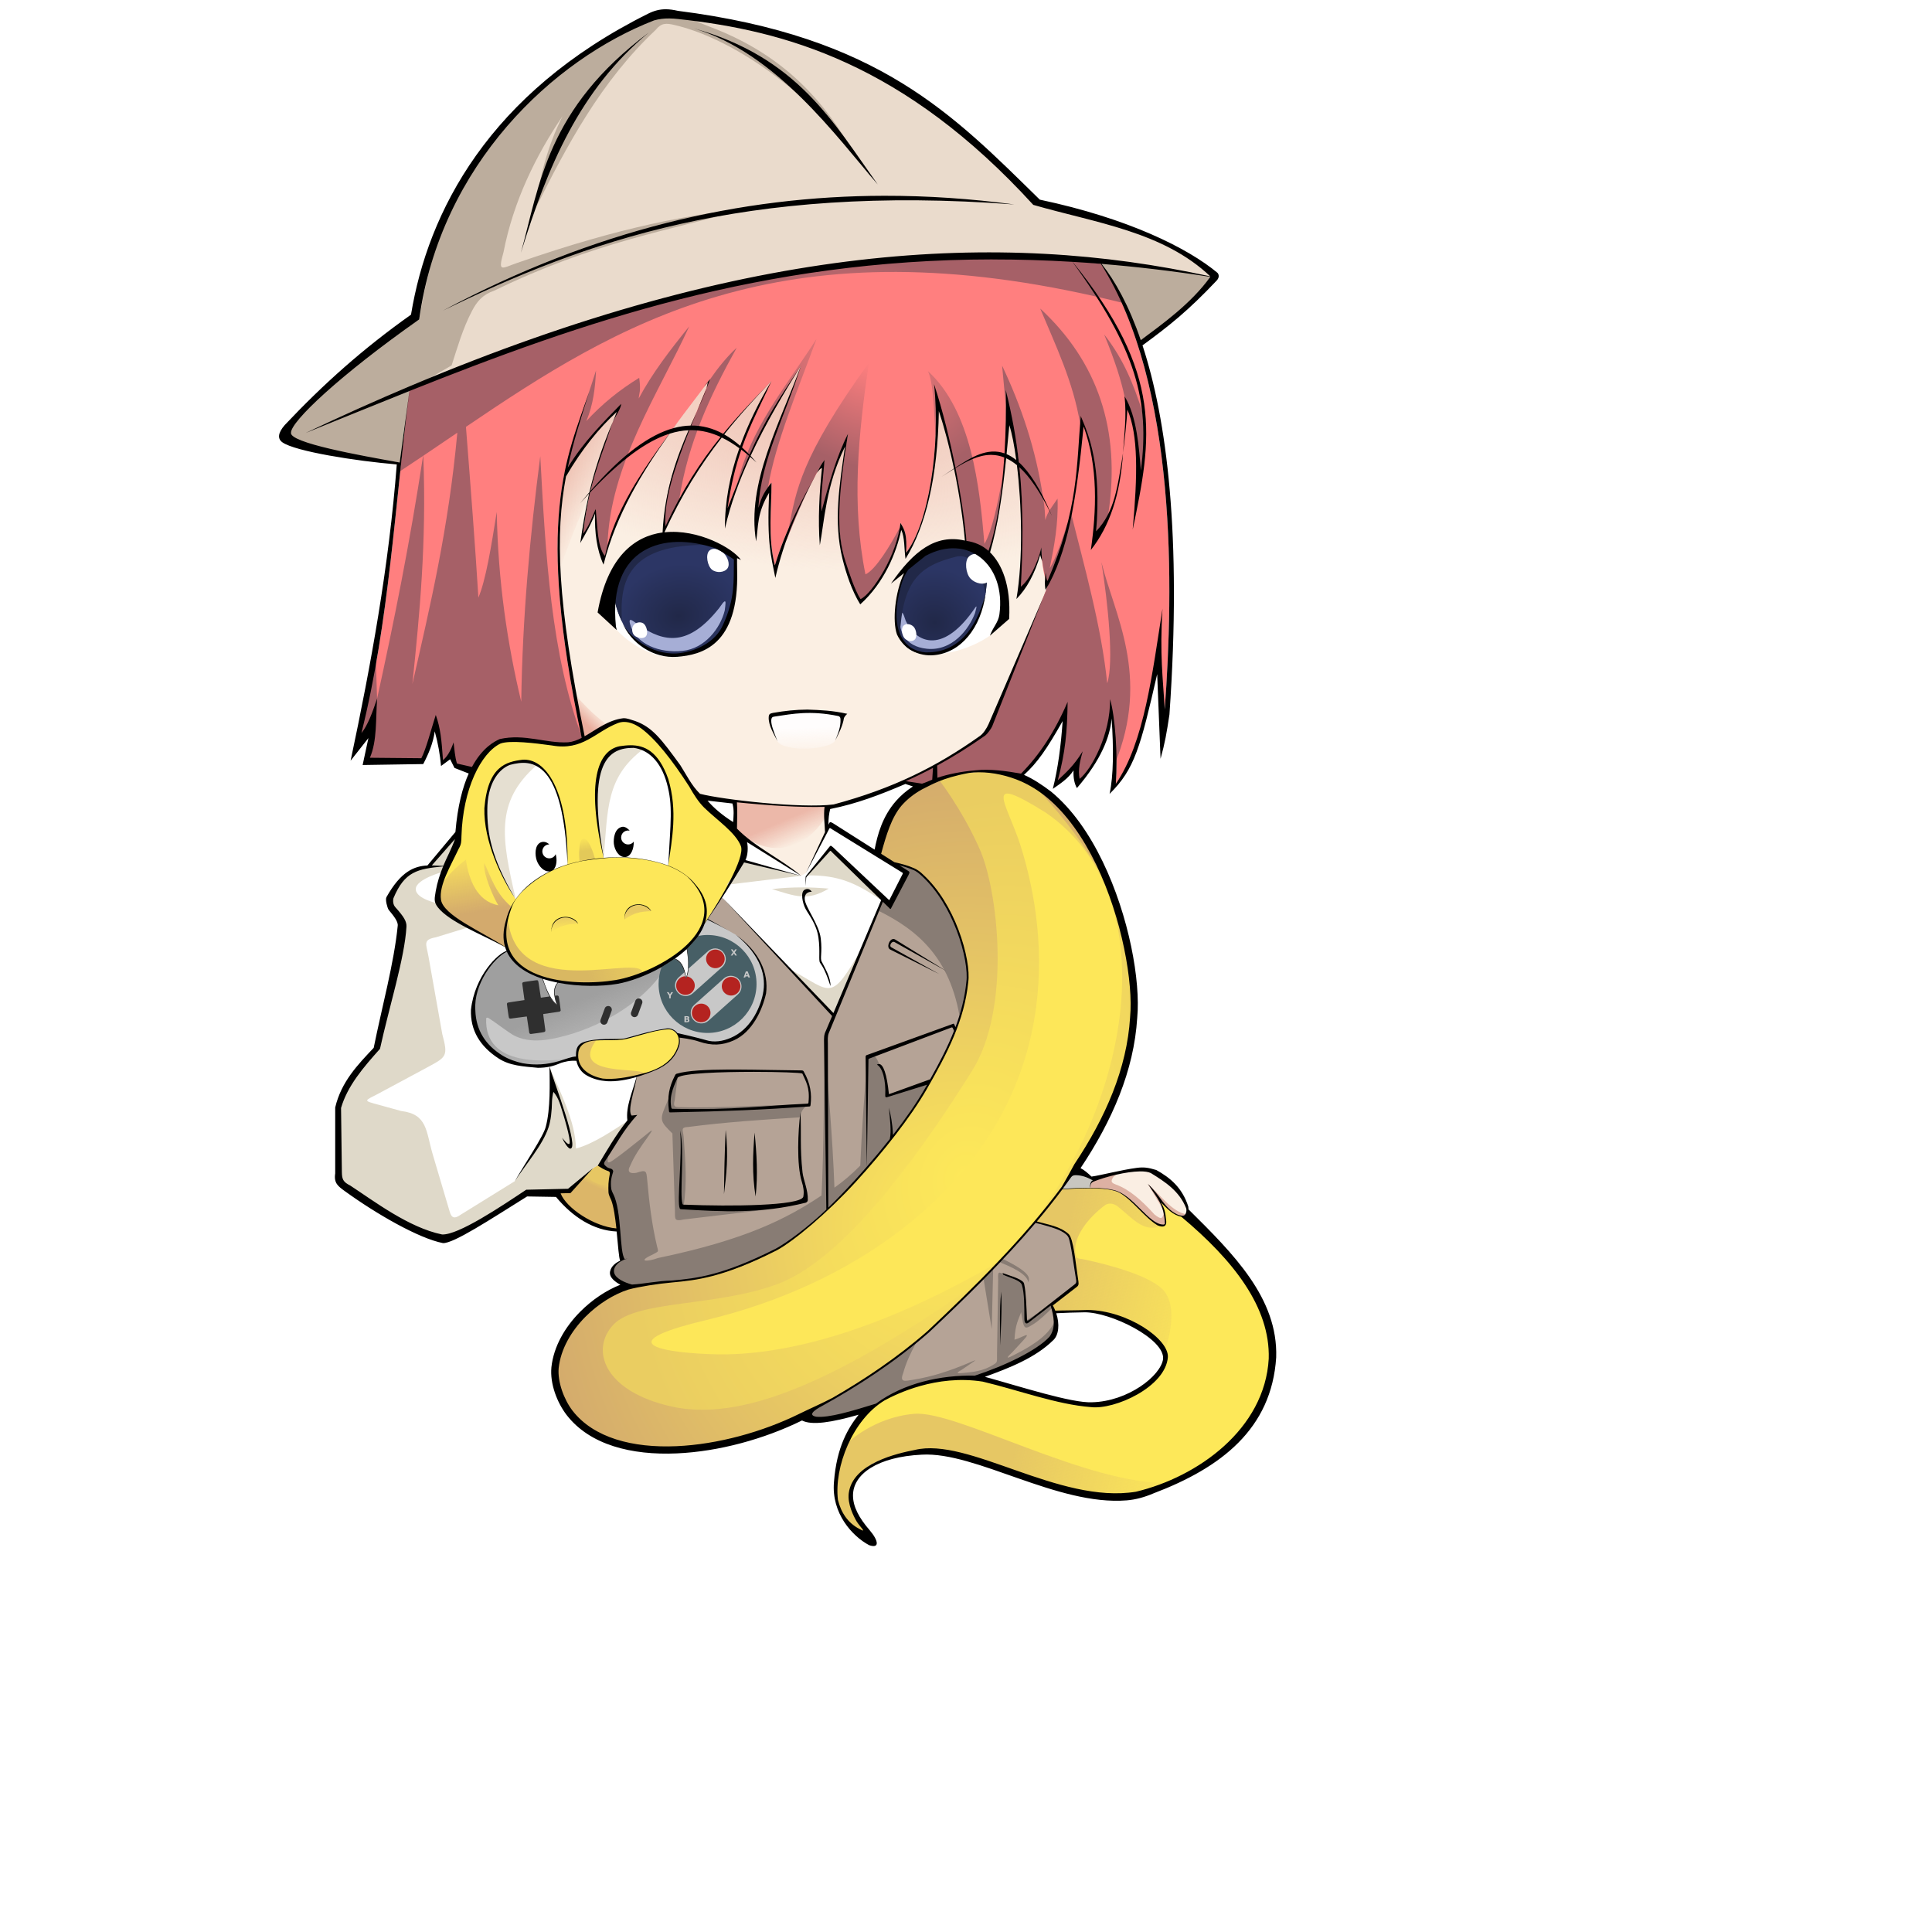<svg viewBox="0 0 159 159" xmlns="http://www.w3.org/2000/svg">
        <defs>
          <linearGradient id="q" x1="97.988" x2="84.177" y1="119.56" y2="116.33" gradientUnits="userSpaceOnUse">
            <stop stop-color="#fde859" offset="0" />
            <stop stop-color="#fde859" stop-opacity="0" offset="1" />
          </linearGradient>
          <filter id="ae" color-interpolation-filters="sRGB">
            <feGaussianBlur result="blur" stdDeviation="0.23" />
            <feComposite in="SourceGraphic" in2="blur" operator="atop" result="composite1" />
            <feComposite in2="composite1" operator="in" result="composite2" />
            <feComposite in2="composite2" operator="in" result="composite3" />
          </filter>
          <linearGradient id="p" x1="48.706" x2="59.061" y1="81.451" y2="78.814" gradientUnits="userSpaceOnUse">
            <stop stop-color="#d9b862" offset="0" />
            <stop stop-color="#d9b862" stop-opacity="0" offset="1" />
          </linearGradient>
          <linearGradient id="o" x1="49.354" x2="49.426" y1="75.243" y2="76.417" gradientUnits="userSpaceOnUse">
            <stop stop-color="#e8ca63" offset="0" />
            <stop stop-color="#e8ca63" stop-opacity="0" offset="1" />
          </linearGradient>
          <linearGradient id="n" x1="38.639" x2="37.754" y1="75.171" y2="69.842" gradientUnits="userSpaceOnUse">
            <stop stop-color="#d3aa6d" offset="0" />
            <stop stop-color="#d3aa6d" stop-opacity="0" offset="1" />
          </linearGradient>
          <filter id="ad" color-interpolation-filters="sRGB">
            <feGaussianBlur result="blur" stdDeviation="0.31" />
            <feComposite in="SourceGraphic" in2="blur" operator="atop" result="composite1" />
            <feComposite in2="composite1" operator="in" result="composite2" />
            <feComposite in2="composite2" operator="in" result="composite3" />
          </filter>
          <filter id="ac" color-interpolation-filters="sRGB">
            <feGaussianBlur result="blur" stdDeviation="0.21" />
            <feComposite in="SourceGraphic" in2="blur" operator="atop" result="composite1" />
            <feComposite in2="composite1" operator="in" result="composite2" />
            <feComposite in2="composite2" operator="in" result="composite3" />
          </filter>
          <linearGradient id="m" x1="63.864" x2="64.746" y1="67.797" y2="69.831" gradientUnits="userSpaceOnUse">
            <stop stop-color="#ecb8a9" offset="0" />
            <stop stop-color="#ecb8a9" stop-opacity="0" offset="1" />
          </linearGradient>
          <linearGradient id="l" x1="48.407" x2="49.492" y1="59.797" y2="58.712" gradientUnits="userSpaceOnUse">
            <stop stop-color="#e9ac9c" offset="0" />
            <stop stop-color="#e9ac9c" stop-opacity="0" offset="1" />
          </linearGradient>
          <linearGradient id="k" x1="48.136" x2="47.988" y1="70.034" y2="68.899" gradientUnits="userSpaceOnUse">
            <stop stop-color="#e3c959" offset="0" />
            <stop stop-color="#e3c959" stop-opacity="0" offset="1" />
          </linearGradient>
          <linearGradient id="j" x1="48.983" x2="49.186" y1="97.661" y2="97.22" gradientUnits="userSpaceOnUse">
            <stop stop-color="#dcb668" offset="0" />
            <stop stop-color="#dcb668" stop-opacity="0" offset="1" />
          </linearGradient>
          <linearGradient id="i" x1="66.313" x2="66.397" y1="59.868" y2="62.354" gradientUnits="userSpaceOnUse">
            <stop stop-color="#fffdfd" offset="0" />
            <stop stop-color="#fffdfd" stop-opacity="0" offset="1" />
          </linearGradient>
          <filter id="ab" color-interpolation-filters="sRGB">
            <feGaussianBlur result="blur" stdDeviation="0.11" />
            <feComposite in="SourceGraphic" in2="blur" operator="atop" result="composite1" />
            <feComposite in2="composite1" operator="in" result="composite2" />
            <feComposite in2="composite2" operator="in" result="composite3" />
          </filter>
          <filter id="aa" color-interpolation-filters="sRGB">
            <feGaussianBlur result="blur" stdDeviation="0.11" />
            <feComposite in="SourceGraphic" in2="blur" operator="atop" result="composite1" />
            <feComposite in2="composite1" operator="in" result="composite2" />
            <feComposite in2="composite2" operator="in" result="composite3" />
          </filter>
          <filter id="z" color-interpolation-filters="sRGB">
            <feGaussianBlur result="blur" stdDeviation="0.11" />
            <feComposite in="SourceGraphic" in2="blur" operator="atop" result="composite1" />
            <feComposite in2="composite1" operator="in" result="composite2" />
            <feComposite in2="composite2" operator="in" result="composite3" />
          </filter>
          <linearGradient id="h" x1="47.186" x2="50.305" y1="37.017" y2="38.508" gradientUnits="userSpaceOnUse">
            <stop stop-color="#eec1b2" offset="0" />
            <stop stop-color="#eec1b2" stop-opacity="0" offset="1" />
          </linearGradient>
          <linearGradient id="g" x1="45.831" x2="48.407" y1="83.119" y2="89.22" gradientUnits="userSpaceOnUse">
            <stop stop-color="#9f9f9f" offset="0" />
            <stop stop-color="#9f9f9f" stop-opacity="0" offset="1" />
          </linearGradient>
          <filter id="y" color-interpolation-filters="sRGB">
            <feGaussianBlur result="blur" stdDeviation="0.11" />
            <feComposite in="SourceGraphic" in2="blur" operator="atop" result="composite1" />
            <feComposite in2="composite1" operator="in" result="composite2" />
            <feComposite in2="composite2" operator="in" result="composite3" />
          </filter>
          <filter id="x" color-interpolation-filters="sRGB">
            <feGaussianBlur result="blur" stdDeviation="0.1" />
            <feComposite in="SourceGraphic" in2="blur" operator="atop" result="composite1" />
            <feComposite in2="composite1" operator="in" result="composite2" />
            <feComposite in2="composite2" operator="in" result="composite3" />
          </filter>
          <filter id="w" x="-.015" y="-.059" width="1.03" height="1.117" color-interpolation-filters="sRGB">
            <feGaussianBlur stdDeviation="0.186" />
          </filter>
          <filter id="v" x="-.008" y="-.028" width="1.015" height="1.056" color-interpolation-filters="sRGB">
            <feGaussianBlur stdDeviation="0.098" />
          </filter>
          <filter id="u" x="-.014" y="-.095" width="1.028" height="1.191" color-interpolation-filters="sRGB">
            <feGaussianBlur stdDeviation="0.163" />
          </filter>
          <radialGradient id="f" cx="55.64" cy="50.886" r="5.056" gradientTransform="matrix(1.014 -.2 .164 .83 -8.919 19.595)" gradientUnits="userSpaceOnUse">
            <stop stop-color="#212848" offset="0" />
            <stop stop-color="#2c3665" offset="1" />
          </radialGradient>
          <radialGradient id="e" cx="76.881" cy="50.965" r="3.778" gradientTransform="matrix(1.213 .281 -.267 1.153 -2.732 -29.137)" gradientUnits="userSpaceOnUse">
            <stop stop-color="#212848" offset="0" />
            <stop stop-color="#2c3665" offset="1" />
          </radialGradient>
          <radialGradient id="d" cx="46.738" cy="46.196" r="24.536" gradientTransform="matrix(-.036 .528 -1.234 -.083 126.37 13.065)" gradientUnits="userSpaceOnUse">
            <stop stop-color="#eec0b2" offset="0" />
            <stop stop-color="#eec0b2" stop-opacity="0" offset="1" />
          </radialGradient>
          <radialGradient id="c" cx="94.478" cy="30.526" r="32.374" gradientTransform="matrix(.1 -.243 .326 .134 52.096 48.694)" gradientUnits="userSpaceOnUse">
            <stop stop-color="#ff7f7f" offset="0" />
            <stop stop-color="#a66067" offset="1" />
          </radialGradient>
          <radialGradient id="b" cx="80.344" cy="98.345" r="23.782" gradientTransform="matrix(1.334 .454 -.515 1.514 21.296 -85.17)" gradientUnits="userSpaceOnUse">
            <stop stop-color="#fde859" offset="0" />
            <stop stop-color="#d3aa6d" offset="1" />
          </radialGradient>
          <filter id="t" x="-.059" y="-.05" width="1.119" height="1.099" color-interpolation-filters="sRGB">
            <feGaussianBlur result="blur" stdDeviation="1.084" />
            <feComposite in="SourceGraphic" in2="blur" operator="atop" result="composite1" />
            <feComposite in2="composite1" operator="in" result="composite2" />
            <feComposite in2="composite2" operator="in" result="composite3" />
          </filter>
          <radialGradient id="a" cx="79.278" cy="95.485" r="26.347" gradientTransform="matrix(.888 .432 -.539 1.109 60.345 -43.368)" gradientUnits="userSpaceOnUse">
            <stop stop-color="#fde859" offset="0" />
            <stop stop-color="#eacd61" offset="1" />
          </radialGradient>
          <filter id="s" x="-.026" y="-.022" width="1.053" height="1.044" color-interpolation-filters="sRGB">
            <feGaussianBlur result="fbSourceGraphic" stdDeviation="0.424" />
            <feColorMatrix in="fbSourceGraphic" result="fbSourceGraphicAlpha" values="0 0 0 -1 0 0 0 0 -1 0 0 0 0 -1 0 0 0 0 1 0" />
            <feGaussianBlur in="fbSourceGraphic" result="blur" stdDeviation="0.81" />
            <feComposite in="fbSourceGraphic" in2="blur" operator="atop" result="composite1" />
            <feComposite in2="composite1" operator="in" result="composite2" />
            <feComposite in2="composite2" operator="in" result="composite3" />
          </filter>
          <filter id="r" color-interpolation-filters="sRGB">
            <feGaussianBlur result="blur" stdDeviation="0.21" />
            <feComposite in="SourceGraphic" in2="blur" operator="atop" result="composite1" />
            <feComposite in2="composite1" operator="in" result="composite2" />
            <feComposite in2="composite2" operator="in" result="composite3" />
          </filter>
        </defs>
        <path d="m99.964 22.789c-6.517-5.069-10.209-4.707-14.98-6.418-11.453-12.544-21.082-13.688-30.795-15.358-12.702 6.323-18.384 14.986-20.363 24.883-3.805 3.159-7.691 6.278-10.63 9.87 2.723 1.343 6.644 2.088 10.846 2.692l59.73-10.232c2.53-1.479 4.388-3.439 6.193-5.437z" fill="#eadbcc" />
        <path d="m89.703 97.754c0.007-0.397 0.161-0.527 0.352-0.591 1.339-0.508 3.852-1.011 4.883-0.717 0.538 0.208 2.64 1.235 2.771 3.503l-1.94 2.553z" fill="#faeee3" />
        <path d="m87.816 96.008 2.561 1.288-0.154 0.896-3.597-0.028z" fill="#c8c6c0" />
        <path d="m91.959 96.61c-0.255 0.143-0.394 0.295-0.453 0.481-0.059 0.186 0.012 0.281 0.366 0.409 1.077 0.393 2.118 1.314 3.143 2.453 0.515 0.391 0.686 0.456 0.778-0.278l-1.33-2.239c1.062 0.898 1.952 2.312 3.246 2.514l-0.852 2.469-7.144-4.198c-0.073-0.677 0.043-0.958 0.329-1.071z" fill="#ddb1a3" filter="url(#y)" />
        <path d="m42.166 34.404 3.807 29.444 14.549 2.059 0.09 4.434 6.186 2.323 1.176-3.868 0.02-2.464c1.859-0.307 4.148-1.214 6.363-2.019l11.261-3.77 5.621-32.22-23.987-3.958z" fill="#fbefe3" />
        <path d="m42.166 34.404 3.807 29.444 14.549 2.059 0.09 4.434 6.186 2.323 1.176-3.868 0.02-2.464c1.859-0.307 4.148-1.214 6.363-2.019l11.261-3.77 5.621-32.22-23.987-3.958z" fill="url(#d)" />
        <path d="m54.593 86.576-2.855 12.035-8.534-0.443-6.432 3.879c-3.45-0.853-6.186-2.848-8.906-4.869l-0.04-6.313 3.147-4.493 2.177-10.43-1.009-1.405c0.229-1.736 1.182-3.126 4.671-3.305z" fill="#fff" />
        <path d="m59.453 73.884c-7.134 3.337-6.249 7.424-7.055 14.745l-0.604 2.272c0.139 1.866-0.923 2.426-2.099 4.438-0.438 0.717 0.327 0.909 0.682 1.03-0.272 0.784-0.198 1.154-0.123 1.956 0.742 1.742 0.694 3.748 0.945 5.381-1.532 0.846-0.454 1.984 0.882 2.197l14.378 10.81c1.738 0.396 3.342-0.326 5.057-0.742l10.535-3.224c2.473-1.237 5.395-2.044 4.789-4.882l3.527-2.393-10.135-22.366c1.325-7.562-0.013-8.668-5.579-13.179z" fill="#b5a396" />
        <path d="m59.453 73.884 9.223 9.757 4.027-9.744 0.588 0.448 1.357-2.449-6.284-4.072-2.043 4.03-0.392 0.224-4.604-3.051-2.673 4.002z" fill="#fff" />
        <path d="m41.819 78.258c-0.516 0.099-0.839 0.523-1.217 0.861-1.446 1.573-1.905 3.755-1.544 5.403 1.11 2.562 3.031 3.072 5.67 3.216 0.973-0.287 1.707-0.544 2.701-0.544 0.113-0.802 0.256-1.173 0.95-1.514 1.939-0.255 2.688 0.106 4.987-0.722 0.675-0.128 1.204-0.312 1.88-0.247 0.311 0.096 0.412 0.286 0.584 0.544 1.982 0.556 3.712 0.811 5.057 0 2.208-2.353 2.772-4.431 0.99-7.085-0.404-0.451-0.759-0.804-1.316-1.237l-2.307-1.306-0.261 0.38c-1.488 2.365-3.142 3.206-5.576 4.34-3.616 0.855-6.128 0.806-9.163-0.505-0.727-0.542-1.002-0.845-1.435-1.583z" fill="#c8c8c8" />
        <path d="m40.012 83.793c0.045-0.039 0.094-0.07 0.208 1.76e-4 0.477 0.293 1.074 0.768 1.666 1.163 1.45 1.069 3.357 0.633 4.765 0.25 3.065-0.851 6.713-2.911 8.409-6.058-2.551 1.458-4.678 1.721-7.521 1.781-2.505-0.319-4.261-0.472-5.66-2.494l-0.195-0.172c-3.289 2.208-3.655 6.471-0.587 8.762 2.241 0.901 3.854 0.948 5.982 0.068-1.889 0.248-7.259 0.852-7.066-3.301z" fill="url(#g)" />
        <path d="m45.512 48.757-1.331-14.129 8.957-5.262c-2.224 6.615-6.021 13.44-7.625 19.391z" fill="url(#h)" />
        <path d="m46.865 56.586c1.2 1.498 2.468 2.761 3.879 3.523l-3.167 1.663z" fill="url(#l)" />
        <path d="m33.703 32.178-0.125 0.93c-1.123 9.11-1.623 18.358-3.836 27.226 0.512-0.618 0.908-1.701 1.29-2.837-0.12 1.67 0.008 3.488-0.594 4.869l4.235 0.04c0.396-0.763 0.792-2.329 1.188-3.562 0.391 1.098 0.476 2.063 0.594 3.721 0.342-0.28 0.634-0.762 0.871-1.465 0.073 0.581 0.106 1.161 0.277 1.742l1.237 0.283c0.867-1.614 1.877-2.111 2.291-2.297 2.063-0.457 3.765 0.366 5.615 0.268 0.384-0.034 0.755-0.174 1.126-0.366-2.408-11.294-2.286-17.487-1.407-21.851 1.327-2.16 3.155-4.083 4.659-5.649-1.642 3.623-2.721 7.054-3.127 10.676 0.447-0.571 0.715-1.322 1.028-2.027 0.157 1.416 0.115 3.103 0.756 3.862 1.899-6.107 5.991-10.963 8.663-14.54-1.708 4.205-3.98 9.015-3.676 12.105 2.151-4.796 5.324-8.448 8.728-11.956-2.131 3.43-3.854 9.486-3.615 10.552 1.322-3.963 3.986-8.713 6.05-11.835-1.205 3.906-3.666 7.996-3.507 11.717 0.226-0.904 0.621-1.525 1.069-2.058 0.01 2.07-0.319 4.476 0.277 6.808 0.938-3.063 2.211-5.347 3.444-7.6 0.196-0.375 0.377-0.761 0.649-1.086-0.121 1.456-0.345 3.133-0.252 4.226 0.594-2.233 1.228-4.505 2.178-6.381-0.665 4.845-1.526 9.608 1.04 13.603 0.965-0.43 3.033-3.714 3.271-6.265 0.381 0.587 0.549 1.016 0.475 2.454 1.812-2.306 2.852-8.682 2.296-13.874 1.278 4.372 2.103 8.518 2.704 13.146 0.613 0.129 1.176 0.431 1.657 0.916 1.531-4.265 1.631-8.923 1.537-13.587 1.394 5.281 1.503 11.041 1.243 16.188 0.675-0.504 1.368-1.855 1.693-3.233 0.03 1.326 0.143 2.055 0.504 3.242-1.509 3.836-3.113 7.666-4.632 11.498-0.095 0.215-0.328 0.549-0.486 0.672-2.238 1.504-4.278 2.823-6.55 3.832l1.339 0.208c2.865-1.15 5.343-1.312 8.15-0.823 8.7e-4 -8.83e-4 0.002-0.002 0.003-0.003-0.005-0.003-0.005-3e-3 8.31e-4 -8.51e-4 1.865-1.64 2.781-3.455 3.832-5.901-0.272 2.361-0.381 4.041-0.808 6.453 0.688-0.653 1.288-1.156 2.048-2.384-0.207 0.756-0.41 1.511-0.252 2.267 0.977-0.778 2.55-3.687 2.504-6.564 0.424 1.441 0.65 4.686 0.475 6.966 2.351-3.411 2.508-5.831 3.59-10.314 0.134 3.154-0.024 1.816 0.435 4.199 0.723-9.843 1.064-26.727-5.259-36.675-18.146-2.093-38.932 2.707-56.893 10.465zm24.556-0.709 7.52e-4 -0.004c-0.401 0.431-0.406 0.437-7.52e-4 0.004z" fill="#ff7f7f" />
        <path d="m73.906 70.118-0.304 0.836 1.046 0.941-1.357 2.449-0.588-0.448-0.448 1.036c3.336 1.643 6.183 4.021 6.857 9.656-1.014 1.097-1.997 8.313-2.579 4.455l-3.537 1.058c-0.15-0.772 0.04-1.446-0.574-2.351-0.407-1.15-0.668-0.967-1.038-0.607-0.257 2.909-0.47 6.012-0.585 8.78-0.709 0.726-1.418 1.317-2.127 1.819-0.145-4.124-0.534-8.247-0.812-12.371-0.055 4.496-0.058 9.283-0.252 13.015-2.95 1.976-6.386 3.673-13.447 5.144-0.955 0.347-1.712 0.292-0.473-0.271 0.541-0.316 0.52-0.159 0.375-0.731-0.415-1.751-0.637-3.579-0.801-5.431-0.066-0.752-0.078-0.841-0.884-0.579-0.501 0.094-0.824-0.039-0.501-0.608 0.337-0.802 0.863-1.542 1.394-2.28 0.611-0.85 0.455-0.704-0.358-0.039-0.893 0.717-1.771 1.417-2.45 1.889-0.644 0.447-0.421 0.034-0.404-0.677l-0.588 1.092 0.906 0.472-0.221 1.348 0.266 0.658 0.406 2.155 0.371 3.177-0.693 0.49-0.14 0.826 1.714 0.882c27.058 3.17 35.072-28.105 21.824-35.784zm-18.137 18.557-1.026 2.399c-0.485 1.133-0.343 1.281 0.594 2.205l0.207 6.255c0.026 0.772-0.118 1.012 0.728 0.826l6.309-0.749 0.91-0.198-7.244-0.079c0.319-1.915 0.158-3.841 0.014-5.78-0.041-0.553-0.292-0.775 0.39-0.808 3.072-0.401 6.143-0.599 9.215-0.794 0.032-0.403 0.162-0.682 0.606-1.04-2.474-0.035-7.303 0.307-10.344 0.208-0.503-0.017-0.775 0.07-0.6-0.585z" fill="#887c74" filter="url(#ab)" />
        <path d="m82.49 103.59-0.297 0.257c0.951 0.38 2.326 0.963 2.434 1.682 0.153-0.389 0.145-0.825-2.137-1.94zm-0.752 0.732-0.792 0.91 0.673 4.156zm0.529 0.413c-0.13 2e-3 -0.141 0.156-0.12 0.592l-0.095 6.159c-0.003 0.68 0.082 0.614-0.509 0.95-0.672 0.366-1.393 0.482-2.126 0.542-0.44 0.036-0.962 0.13-0.256-0.256l0.595-0.407c0.778-0.532 0.595-0.411-0.129-0.109-1.435 0.597-2.911 1.101-4.501 1.348-0.603 0.093-1.118 0.264-0.797-0.544 0.458-1.696 1.5-3.218 2.43-4.772l-11.028 8.033 1.875 0.672 14.442-4.198 3.387-1.637 1.288-1.399 0.112-1.092c-0.385 1.141-1.719 2.039-3.109 2.755-0.486 0.25-1.259 0.69-0.422-0.076l0.919-1c0.767-0.831-0.161-0.19-0.733-0.041 0.064-1.308 0.336-1.642 0.546-2.267l0.15 0.865c0.149 0.567 0.306 0.468 0.853 0.128 0.559-0.36 1.065-0.859 1.572-1.356l-0.098-0.259-2.085 1.323-0.206-3.146-1.397-0.595c-0.285-0.122-0.458-0.212-0.559-0.211z" fill="#887c74" filter="url(#aa)" />
        <path d="m47.796 97.099c0.305-0.259 1.272-1.358 1.702-1.346 0.356 0.344 0.428 0.474 0.88 0.615l-0.247 1.78-2.569 1.633z" fill="#e7c763" />
        <path d="m51.615 59.238c-1.687 0.332-2.939 1.204-4.434 1.94-1.802 0.044-3.481-0.075-5.283-0.316-1.883 0.434-2.914 2.341-3.623 4.295l-0.553 3.879c-0.643 1.304-1.262 2.512-1.535 3.981 0.029 0.025 0.057 0.049 0.086 0.074-0.155 0.447-0.343 0.879-0.07 1.303 0.477 0.7 1.397 1.258 2.096 1.705 0.009-0.028 2.906 1.716 3.5 1.902 2.17e-4 1.79e-4 -2.17e-4 0.002 0 2e-3 0.228 0.793 0.68 1.404 1.684 1.978 2.876 1.283 8.129 1.222 9.4 0.178 0.002-0.019-0.002-0.033-2e-3 -0.051 0.128-0.042 0.274-0.079 0.377-0.127 1.527-0.763 2.545-1.244 3.76-2.514l0.693-1.049 1.781-2.772c0.759-1.245 1.477-2.277 1.859-3.701-1.214-2.478-4.911-5.276-6.193-7.699-1.086-1.244-1.927-2.458-3.543-3.008z" fill="#fde759" />
        <path d="m55.133 84.666c-0.872 0.047-1.639 0.294-2.504 0.51-1.038 0.41-1.723 0.335-2.814 0.355-0.345 0.007-0.56 0.026-0.738 0.068 0.01-0.014 0.015-0.025 0.025-0.039-1.349 0.27-1.536 0.448-1.588 1.738 0.643 1.708 2.549 1.743 4.102 1.469l1.406-0.357c0.002-0.012-0.012-0.019-0.014-0.029 0.485-0.16 0.948-0.367 1.412-0.578 0.722-0.42 1.065-0.945 1.426-1.648 0.15-0.809-0.034-1.192-0.713-1.488z" fill="#fde759" />
        <path d="m38.36 70.734c-0.659 0.477-1.706 1.447-2.013 2.124-0.152 0.533-0.465 1.037-0.144 1.535 0.477 0.7 1.398 1.258 2.097 1.705 0.009-0.028 2.905 1.717 3.499 1.903-0.24-1.339-0.066-2.318 0.27-3.388-1.279-1.107-1.607-2.305-2.213-3.588-0.132 0.831 0.786 2.919 1.157 3.474-1.743-0.312-2.419-2.086-2.662-3.697-0.005-0.011 0.019-0.069 0.007-0.068z" fill="url(#n)" />
        <path d="m47.701 70.887c-0.054-0.258-0.117-1.825 0.312-1.872 0.43-0.047 0.827 1.179 0.957 1.672-0.414 0.048-0.822 0.102-1.269 0.2z" fill="url(#k)" />
        <path d="m52.439 74.461c-0.094 0.005-0.193 0.021-0.293 0.053-0.804 0.256-0.762 1.162-0.762 1.162 0.794-0.54 1.234-0.654 2.205-0.689 0 0-0.49-0.557-1.15-0.525zm-6.012 1.033c-0.094 0.005-0.191 0.023-0.291 0.055-0.804 0.256-0.764 1.162-0.764 1.162 0.794-0.54 1.234-0.654 2.205-0.689 0 0-0.49-0.559-1.15-0.527z" fill="url(#o)" />
        <path d="m41.799 78.001c-0.177-0.14-0.215-2.156 0.004-2.324 0.778 7.125 11.324 2.553 11.079 4.481-1.271 1.044-6.525 1.105-9.401-0.178-1.003-0.574-1.454-1.186-1.682-1.979z" fill="url(#p)" filter="url(#ae)" />
        <path d="m49.102 85.561c-2.396 3.193 4.052 2.158 3.919 2.85l-1.405 0.356c-1.553 0.274-3.46 0.239-4.102-1.469 0.052-1.29 0.239-1.467 1.589-1.737z" fill="#e3c265" filter="url(#x)" />
        <path d="m48.172 96.733c0.421 0.405 1.122 0.956 2.058 0.742 0.12 0.729 0.189 0.935 0.396 1.583 0.073 0.721 0.278 1.216 0.307 2.137-1.95-0.103-4.222-1.587-5.106-3.058 1.151 0.013 1.619-0.701 2.345-1.405z" fill="url(#j)" />
        <path d="m51.643 61.535c-2.663 0.193-2.555 3.175-2.522 5.68l0.557 3.383c1.844-0.075 3.184-0.074 5.314 0.635 0.412-3.183 0.817-8.025-2.031-9.6-0.502-0.096-0.938-0.125-1.318-0.098zm-8.973 1.068c-2.33 0.815-2.567 2.413-2.672 4.689 0.312 2.647 1.256 4.832 2.449 6.705 1.4-1.837 3.325-2.565 4.256-2.859 0.038-1.95-0.376-4.036-0.744-5.709-1.061-2.557-2.075-2.762-3.289-2.826zm13.883 15.414-1.211 0.861c0.51 0.048 1.007 0.646 1.105 1.65l0.141-0.418c0.143-0.878 0.003-1.311-0.035-2.094zm-11.951 2.352c0.21 0.506 0.597 2.002 1.315 2.428-0.193-0.543-0.622-1.516 0.098-2.016z" fill="#fff" />
        <path d="m63.985 61c0.463 0.892 4.314 0.748 4.75-0.059 0.582-1.304 0.553-1.568 0.633-2.019-2.257-0.652-4.455-0.245-5.918 0-0.163 0.624 0.181 1.35 0.534 2.078z" fill="url(#i)" />
        <path d="m68.042 67.076c-1.661 2.87-4.704 3.807-7.593 1.135l-0.096-2.243c2.815 0.279 5.457 0.376 7.788 0.376z" fill="url(#m)" />
        <path d="m68.398 69.767-2.037 2.28c2.607-0.06 4.117 0.63 6.15 2.032zm-7.164 1.21-1.425 1.838 6.12-0.738zm4.845 2.055c-0.883-0.004-1.733 0.043-2.549 0.139 1.893 0.565 2.879 1.035 4.671-0.04-0.727-0.063-1.434-0.097-2.121-0.1zm4.892 4.929c-2.641 4.582-2.459 3.706-5.858 1.86 1.456 1.796 2.948 3.117 3.469 3.546z" fill="#dfd9c9" />
        <path d="m54.799 0.762-0.611 0.25c-8.274 4.687-16.938 8.521-19.689 25.275-4.661 2.904-8.104 6.157-11.303 9.479 1.26 1.174 4.942 1.534 9.697 2.297l0.803-5.961 3.473-2.035c0.484-1.488 0.896-2.977 1.668-4.465 0.424-0.814 0.885-1.353 1.84-1.682 8.238-4.013 14.334-4.932 21.111-6.836-5.17 0.638-10.364 1.477-19.248 4.561-1.274 0.443-1.584 0.82-1.098-0.906 0.799-4.135 2.653-7.942 4.857-11.184-1.27 2.516-1.896 5.105-2.285 7.721 2.658-5.356 5.475-10.61 9.938-14.807 0.492-0.607 0.889-0.566 1.549-0.414 4.445 1.031 10.417 4.893 15.016 10.85-1.829-2.907-4.619-7.88-12.061-10.688l-3.656-1.455zm15.717 12.143c0.462 0.734 0.865 1.338 1.264 1.74-0.407-0.598-0.83-1.178-1.264-1.74zm20.146 8.815c1.652 2.302 2.352 4.258 3.223 6.275 2.443-1.41 4.297-3.28 6.078-5.205-3.942-0.723-7.075-1.094-9.301-1.07z" fill="#bcad9d" filter="url(#z)" />
        <path d="m51.82 61.51c-4.016 0.018-2.629 5.748-2.138 9.087 0.353-3.991 0.158-6.627 3.28-8.964-0.422-0.086-0.801-0.125-1.141-0.124zm-9.141 1.266c-4.096 0.062-2.877 7.595-0.232 11.222-1.168-5.016-1.709-7.987 1.678-10.989-0.542-0.166-1.022-0.24-1.446-0.233z" fill="#e5dfd1" filter="url(#ad)" />
        <path d="m88.971 97.781c-0.559 0.014-1.104 0.049-1.658 0.096l-0.279 0.412c-0.642 0.766-1.285 1.532-1.926 2.299 1.069 0.187 2.228 0.582 2.877 1.145 0.108 0.37 0.196 0.766 0.275 1.168 0.047 0.326 0.102 0.67 0.168 1.068 0.003 4e-3 0.008 6e-3 0.012 0.01 0.085 0.625 0.142 1.237 0.168 1.764-0.688 0.557-1.471 1.141-2.094 1.623 0.084 0.435 0.209 0.627 0.576 0.619 1.117-0.075 2.23-0.034 3.346 0.019 2.347 0.324 4.148 1.787 5.373 3.246 0 0 0.007-0.025 0.008-0.025 0.062 0.083 0.131 0.162 0.191 0.246-1.893 4.966-7.43 4.486-11.678 2.969-4.821-1.747-9.176-1.051-12.814 1.533-0.912 1.061-1.469 1.804-1.977 2.965-0.02 0.02-0.111 0.102-0.111 0.102-0.038 0.135-0.088 0.316-0.135 0.488-0.021 0.057-0.043 0.098-0.064 0.156 0.008-2e-3 0.016-2e-3 0.023-4e-3 -0.512 1.93-1.208 5.616 2.219 6.553-3.639-4.877 0.703-6.844 5.301-6.666 0.892 0.105 1.809 0.255 2.727 0.41 4.23 1.424 9.95 3.801 14.516 2.947 0.011 2e-3 0.023 4e-3 0.033 6e-3 0.021-8e-3 0.042-0.016 0.062-0.023 0.843-0.167 1.65-0.433 2.393-0.854-0.093 5e-3 -0.195-6e-3 -0.289-4e-3 3.852-1.722 7.173-4.315 8.482-8.975-3e-3 -3.882-0.119-6.045-4.773-11.004l-2.316-1.897c-0.918-0.099-1.687-0.819-2.162-1.301 0.295 0.561 0.54 1.272 0.51 1.965-0.242 0.169-0.44 0.077-0.719-0.047-0.893-0.614-1.656-1.467-2.367-2.158-0.848-0.688-1.369-0.718-2.162-0.818-0.606-0.038-1.176-0.047-1.734-0.033z" fill="#e6c764" />
        <path d="m88.971 97.781c-0.559 0.014-1.104 0.049-1.658 0.096l-0.279 0.412c-0.642 0.766-1.285 1.532-1.926 2.299 1.069 0.187 2.228 0.582 2.877 1.145 0.108 0.37 0.196 0.766 0.275 1.168 0.047 0.326 0.102 0.67 0.168 1.068 0.003 4e-3 0.008 6e-3 0.012 0.01 0.085 0.625 0.142 1.237 0.168 1.764-0.688 0.557-1.471 1.141-2.094 1.623 0.084 0.435 0.209 0.627 0.576 0.619 1.117-0.075 2.23-0.034 3.346 0.019 2.347 0.324 4.148 1.787 5.373 3.246 0 0 0.007-0.025 0.008-0.025 0.062 0.083 0.131 0.162 0.191 0.246-1.893 4.966-7.43 4.486-11.678 2.969-4.821-1.747-9.176-1.051-12.814 1.533-0.912 1.061-1.469 1.804-1.977 2.965-0.02 0.02-0.111 0.102-0.111 0.102-0.038 0.135-0.088 0.316-0.135 0.488-0.021 0.057-0.043 0.098-0.064 0.156 0.008-2e-3 0.016-2e-3 0.023-4e-3 -0.512 1.93-1.208 5.616 2.219 6.553-3.639-4.877 0.703-6.844 5.301-6.666 0.892 0.105 1.809 0.255 2.727 0.41 4.23 1.424 9.95 3.801 14.516 2.947 0.011 2e-3 0.023 4e-3 0.033 6e-3 0.021-8e-3 0.042-0.016 0.062-0.023 0.843-0.167 1.65-0.433 2.393-0.854-0.093 5e-3 -0.195-6e-3 -0.289-4e-3 3.852-1.722 7.173-4.315 8.482-8.975-3e-3 -3.882-0.119-6.045-4.773-11.004l-2.316-1.897c-0.918-0.099-1.687-0.819-2.162-1.301 0.295 0.561 0.49 1.15 0.46 1.843-0.242 0.169-0.534 0.083-0.669 0.075-0.893-0.614-1.656-1.467-2.367-2.158-0.848-0.688-1.369-0.718-2.162-0.818-0.606-0.038-1.176-0.047-1.734-0.033z" fill="url(#q)" />
        <path d="m95.443 98.873c0.295 0.561 0.49 1.15 0.46 1.843-1.657 0.944-2.56-0.353-3.929-1.439-0.598-0.431-1.025-0.102-1.025-0.102-1.494 1.122-2.598 2.659-2.451 3.887 0.079 0.628 0.178 0.462 0.797 0.604 1.619 0.346 5.679 1.333 6.613 2.715 1.16 1.714-0.062 4.769-0.092 4.844 0.062 0.083 0.131 0.162 0.191 0.246-1.893 4.966-7.43 4.486-11.678 2.969-4.821-1.747-9.176-1.051-12.814 1.533-0.912 1.061-1.469 1.804-1.977 2.965 0.283-0.281 2.413-2.305 5.709-2.584 3.486-0.295 14.198 5.843 20.967 5.695 3.852-1.722 7.171-4.316 8.48-8.975-3e-3 -3.882-0.119-6.045-4.773-11.004l-2.316-1.897c-0.918-0.099-1.687-0.819-2.162-1.301zm-7.184 4.027c0.047 0.326 0.102 0.67 0.168 1.068 0.003 4e-3 0.008 6e-3 0.012 0.01-0.049-0.36-0.109-0.719-0.18-1.078zm-18.967 16.627c-0.021 0.057-0.043 0.098-0.064 0.156 0.008-2e-3 0.016-2e-3 0.023-4e-3 0.015-0.057 0.026-0.099 0.041-0.152zm24.816 3.379c-0.032 6e-3 -0.064 0.012-0.096 0.018 0.011 2e-3 0.023 4e-3 0.033 6e-3 0.021-8e-3 0.042-0.016 0.062-0.023z" fill="#fde859" filter="url(#r)" />
        <path d="m80.696 21.103c-17.484-0.039-33.147 5.325-47.001 10.999-0.285 2.294-0.527 4.532-0.752 6.666 0.627-0.412 1.252-0.829 1.876-1.249-1.092 7.17-2.401 13.69-3.786 19.978l-0.118-3.668-1.465 7.191 1.267-1.781-0.574 3.444 4.631-0.079 1.089-2.969 0.416 2.573 0.119 0.594 0.772-0.871 0.277 1.069 1.484 0.475c1.209-2.242 2.259-2.85 4.75-2.553 0.845 0.011 3.832 0.813 4.272-0.113-2.616-6.941-3.051-15.167-3.489-23.269-0.845 6.543-1.466 13.219-1.567 20.208-1.149-4.797-1.91-9.927-2.015-15.618-0.452 2.867-0.913 5.651-1.511 7.053-0.254-4.161-0.636-9.089-1.024-14.053 12.471-8.453 25.657-16.672 51.875-10.721 0.719 0.162 1.469 0.342 2.083 0.495 0.271-0.404-1.122-2.262-1.705-3.191-3.363-0.41-6.663-0.602-9.901-0.61zm4.91 4.289c1.245 2.98 2.727 6.039 3.287 9.494 0.017-0.221 0.03-0.44 0.049-0.663 0.087 0.203 0.179 0.42 0.272 0.654 1.061 2.82 1.05 5.88 0.995 8.846 0.641 0.208 0.958-1.017 1.004-1.443 1.049-6.933-0.899-12.527-5.607-16.888zm-28.884 1.468c-1.54 1.902-3.032 3.828-4.156 5.937 0.033-0.498 0.195-0.545 0.04-1.702-1.606 0.981-3.065 2.159-4.354 3.562 0.591-1.391 0.731-2.781 0.801-4.172-0.955 3.075-2.068 5.707-2.425 8.293 1.4-2.069 2.995-3.991 4.497-5.55-0.094 0.564-0.459 1.043-0.7 1.511-1.114 2.974-1.931 5.534-2.31 8.223-0.042 0.302-0.082 0.615-0.118 0.942 0.468-0.625 0.739-1.373 1.028-2.027 0.105 1.911-0.069 2.879 0.756 3.862 0.067-0.312 0.138-0.579 0.216-0.856 0.177-6.592 4.216-12.54 6.726-18.024zm34.146 0.659c0.929 2.264 1.416 3.857 1.681 5.114-7.12e-4 -0.007-9.1e-4 -0.013-0.002-0.019 0.864 2.171 0.965 4.038 1.343 6.106 0.317-1.741 0.452-3.875 0.087-4.971-0.687-2.037-1.425-4.08-3.11-6.229zm-23.679 0.392c-2.78 4.28-5.393 7.361-6.516 11.897 1.621-3.658 3.293-6.773 5.257-9.742-1.441 4.28-3.322 7.72-3.507 11.717 0.325-0.503 0.44-1.233 0.784-1.69 0.633-3.752 2.473-8.04 3.983-12.182zm-6.558 0.705c-0.785 0.721-1.517 1.619-2.195 2.6-0.058 0.084-0.118 0.164-0.176 0.25l-0.112 0.49c-0.27 0.651-0.537 1.294-0.799 1.929-1.221 2.983-2.835 6.289-2.583 9.421 0.463-0.704 0.894-1.627 1.143-2.269 0.725-4.569 2.456-8.34 4.721-12.42zm10.869 1.255c-5.625 7.786-5.991 10.569-6.579 13.564-0.072 0.368-0.147 0.738-0.236 1.121 0.923-2.269 1.776-4.319 2.824-6.184 0.107-0.189 0.224-0.369 0.353-0.524-0.251 1.475-0.365 2.876-0.252 4.226 0.194-0.328 1.293-4.664 2.178-6.381-0.102 0.636-0.194 1.24-0.275 1.814-0.95 5.317-0.431 9.018 1.316 11.789 1.145-0.038 3.551-5.434 3.217-5.864-0.753 1.421-2.001 3.491-2.821 3.835-1.167-5.778-0.585-11.472 0.276-17.396zm10.972 0.224 0.31 3.347c-7.52e-4 -0.425-0.005-0.951-0.013-1.356 0.251 2.037 0.864 4.088 1.081 5.956 0.044 0.145 0.088 0.284 0.132 0.419-0.029-0.003-0.058-0.006-0.088-7e-3 0.034 1.29 0.206 2.559 0.237 3.796 0.053 2.079-0.229 4.207-0.119 6.024 0.887-0.497 1.514-2.208 1.693-3.233 0.014 0.395 0.018 0.78 0.07 1.147 0.111 0.649 0.211 1.38 0.437 1.611 0.779-1.613 1.451-3.275 1.637-4.714-0.465 1.421-0.933 2.814-1.459 3.69 0.361-1.815 0.72-3.631 0.644-5.738-0.539 0.803-0.794 1.033-1.008 1.763-0.035-0.53-0.032-0.986-0.156-1.695-0.021-0.064-0.041-0.127-0.062-0.191 0.007-0.019 0.013-0.038 0.02-0.059-0.59-3.94-1.798-7.468-3.356-10.762zm-6.102 0.448c0.444 0.948 0.487 3.065 0.621 5.308 0.309-1.254 0.185-2.858-0.12-4.24 1.103 4.149 2.267 8.828 2.704 13.146 0.642 0.135 1.114 0.57 1.657 0.916 0.99-2.396 1.093-4.393 1.291-6.496-0.425 2.401-0.89 4.518-1.506 5.584-0.405-4.815-1.069-10.923-4.646-14.218zm-38.733 5.068c-0.724 7.911-2.234 14.251-3.698 20.682 0.593-5.773 1.172-11.569 0.898-18.785 0.934-0.628 1.866-1.263 2.8-1.897zm50.514 6.632c-0.313 1.41-0.764 2.785-1.173 4.17l-2.687 6.577c-0.939 2.323-1.935 4.622-2.928 6.922-1.91 2.045-4.895 3.319-7.006 4.404l0.881 0.317 0.762 0.089c2.582-1.373 5.396-1.568 8.114-0.891 1.43-1.458 2.521-3.361 3.368-4.865 0.098 1.984-0.232 3.734-0.63 5.654 0.669-0.457 1.171-1.082 1.707-1.679-7e-3 0.533 0.033 1.049 0.14 1.567 1.573-1.961 2.382-3.663 2.771-5.836 0.268 1.529 0.289 2.718 0.265 4.224 3.003-7.273-0.069-12.396-1.09-16.639 0.53 3.347 1.047 8.272 0.475 9.975-0.469-4.681-1.924-9.757-2.97-13.988z" fill="url(#c)" />
        <path d="m49.191 95.924-0.386 0.205-2.021 1.964-3.373 0.028-6.465 3.779c-3.597-0.409-6.949-3.113-8.915-4.492-0.155-2.569-0.389-5.051 0.168-7.557 0.974-1.327 1.959-2.645 2.967-3.946l2.071-9.46c-2.358-2.824-0.078-4.936 2.099-5.094l2.113-2.589 0.294 0.49-1.175 2.463s-2.35 0.615-2.351 1.455c-0.002 0.84 1.931 1.204 1.931 1.204 0.532 0.935 1.543 1.349 2.435 1.931l-2.717 0.834c-1.095 0.197-0.783 0.568-0.609 1.544l1.14 6.411c0.48 1.808 0.371 1.885-1.173 2.715l-4.059 2.182c-1.236 0.635-1.299 0.575 0.039 0.943l1.813 0.499c2.176 0.26 2.033 1.67 2.601 3.587l1.38 4.66c0.169 0.621 0.444 0.623 0.928 0.28l4.436-2.748 2.211-3.331 0.532-1.371 0.252-3.135-0.138-1.591c0.895 2.163 2.135 4.468 2.182 6.74 1.481-0.409 3.003-1.465 4.52-2.449l-2.423 3.678z" fill="#dfd9c9" filter="url(#ac)" />
        <path d="m80.018 45.02-3.434 8.891c1.529-0.077 3.367-0.554 4.879-1.594 2.184-3.022 1.191-5.669-1.445-7.297zm-29.393 2.154c-0.658 1.317-0.677 2.824 0.133 4.678 1.512 1.568 3.033 2.01 3.869 2.201z" fill="#fff" />
        <path d="m78.336 44.928c-3.507 0.148-4.206 2.7-4.539 4.564-0.366 3.316 0.761 4.365 2.848 4.373 2.791-0.042 4.143-3.13 4.471-5.019 0.251-2.442 0.437-2.919-1.098-3.826-0.623-0.086-1.181-0.113-1.682-0.092z" fill="url(#e)" />
        <path d="m56.205 44.242c-1.34-0.014-2.477 0.359-3.223 0.639-1.204 0.706-3.602 2.547-1.795 6.281 1.159 2.565 4.125 3.517 6.541 2.33 3.445-1.809 2.742-5.47 2.92-7.564-1.559-1.27-3.103-1.671-4.443-1.685z" fill="url(#f)" />
        <path d="m59.625 49.496c-0.076 0.039-0.213 0.211-0.439 0.545-2.518 3.176-4.499 2.861-6.611 1.412-0.551-0.403-0.975-0.803-0.639 0.166 0.524 1.373 2.296 2.153 4.24 1.947 1.845-0.195 3.1-1.859 3.467-3.316 0.069-0.518 0.11-0.819-0.018-0.754zm20.725 0.416c-0.032-4e-3 -0.132 0.147-0.301 0.393-2.579 3.587-4.704 2.542-5.51 0.781-0.198-0.582-0.329-1.075-0.471-0.121-0.073 0.896 0.344 2.232 2.203 2.426 2.08 0.217 3.467-1.583 3.975-2.941 0.101-0.375 0.136-0.533 0.104-0.537z" fill="#a6aed6" filter="url(#u)" />
        <path d="m55.424 44.055c-3.182 0.069-6.37 2.651-4.236 7.107-0.211-3.289 0.415-6.44 7.219-6.314-0.862-0.559-1.922-0.816-2.982-0.793zm23.01 0.729c-4.099-0.109-5.345 4.713-4.391 7.736 0.208-4.763 1.615-5.98 4.787-6.742 0.807-0.055 0.888 0.278 1.246 0.6 0.528 0.643 0.835 1.544 1.039 2.469 0.139-0.956 0.175-1.985 0.189-2.727-0.449-0.771-1.26-0.963-2.014-1.246-0.299-0.053-0.584-0.083-0.857-0.09z" fill="#212848" filter="url(#v)" />
        <path d="m58.656 45.178c-0.103 0.018-0.2 0.064-0.283 0.145-0.332 0.323-0.15 1.262 0.221 1.559s1.021 0.245 1.272-0.102-0.003-0.97-0.307-1.254c-0.228-0.213-0.593-0.402-0.902-0.348zm21.803 0.418c-0.258-0.04-0.516 0.015-0.713 0.201-0.393 0.373-0.263 1.404 0.119 1.812s1.122 0.603 1.525 0.205 0.168-1.46-0.221-1.848c-0.194-0.194-0.453-0.331-0.711-0.371zm-27.725 5.627c-0.227-0.034-0.474 0.069-0.6 0.234-0.168 0.22-0.141 0.621 0.068 0.832 0.21 0.211 0.721 0.336 0.949 0.084 0.228-0.252 0.06-0.889-0.203-1.068-0.066-0.045-0.139-0.071-0.215-0.082zm22.037 0.145c-0.152-0.021-0.304 0.014-0.416 0.125-0.223 0.222-0.121 0.827 0.102 1.051s0.609 0.306 0.832 0.084c0.223-0.222 0.119-0.827-0.104-1.051-0.111-0.112-0.262-0.188-0.414-0.209z" fill="#fff" filter="url(#w)" />
        <path d="m58.232 76.947c-0.262-6e-6 -0.518 0.026-0.766 0.074-0.124 0.218-0.569 0.687-0.906 1.055 0.061 0.504 0.137 1.108 0.096 1.645l1.619-1.445c0.17-0.151 0.38-0.226 0.59-0.225 0.238 2e-3 0.473 0.101 0.645 0.293 0.323 0.362 0.291 0.913-0.07 1.236l-2.43 2.17c-0.362 0.323-0.911 0.291-1.234-0.07-0.323-0.362-0.293-0.911 0.068-1.234 0.161-0.143 0.322-0.288 0.482-0.432-0.086-0.476-0.306-0.858-0.82-1.107-0.216 0.162-0.813 0.522-1.055 0.674-0.161 0.436-0.25 0.907-0.25 1.398-1.8e-5 2.226 1.805 4.031 4.031 4.031 2.226-2.7e-5 4.029-1.805 4.029-4.031-1.9e-5 -2.226-1.803-4.031-4.029-4.031zm1.92 1.184h0.135l0.109 0.162 0.109-0.162h0.135l-0.166 0.246 0.172 0.256h-0.133l-0.117-0.172-0.117 0.172h-0.135l0.174-0.256zm1.23 1.815h0.154l0.186 0.5h-0.131l-0.031-0.09h-0.201l-0.031 0.09h-0.131zm0.078 0.117-0.07 0.199h0.139zm-1.303 0.242c0.238 2e-3 0.475 0.101 0.646 0.293 0.323 0.362 0.291 0.913-0.07 1.236l-2.43 2.17c-0.362 0.323-0.913 0.291-1.236-0.07-0.323-0.362-0.291-0.913 0.07-1.236l2.43-2.17c0.17-0.151 0.38-0.224 0.59-0.223zm-5.275 1.35h0.141l0.113 0.178 0.113-0.178h0.143l-0.191 0.289v0.211h-0.129v-0.211zm1.447 1.973h0.193c0.069 0 0.121 0.01 0.152 0.031 0.031 0.021 0.047 0.055 0.047 0.102 0 0.024-0.006 0.043-0.018 0.061-0.011 0.017-0.027 0.031-0.049 0.039 0.028 0.008 0.047 0.023 0.062 0.045 0.015 0.022 0.023 0.047 0.023 0.078 0 0.048-0.016 0.086-0.049 0.109-0.033 0.024-0.082 0.035-0.148 0.035h-0.215zm0.129 0.088v0.105h0.072c0.02 0 0.036-0.005 0.047-0.014 0.011-0.009 0.016-0.022 0.016-0.039 0-0.017-5e-3 -0.03-0.016-0.039-0.011-0.009-0.027-0.014-0.047-0.014zm0 0.193v0.131h0.076c0.026 0 0.046-0.004 0.059-0.016 0.013-0.011 0.02-0.029 0.02-0.051 0-0.022-0.007-0.038-0.02-0.049-0.013-0.011-0.032-0.016-0.059-0.016z" fill="#475f66" />
        <path d="m58.874 78.146c-0.04 1.3e-5 -0.079 2e-3 -0.106 0.007-0.171 0.026-0.313 0.098-0.434 0.219-0.121 0.121-0.192 0.262-0.219 0.434-0.008 0.054-0.008 0.157 0 0.215 0.051 0.347 0.329 0.617 0.678 0.656 0.049 0.005 0.16 2e-3 0.208-0.007 0.132-0.023 0.251-0.077 0.353-0.157 0.163-0.13 0.266-0.321 0.286-0.53 0.008-0.08-0.002-0.19-0.022-0.264-0.083-0.303-0.326-0.519-0.636-0.566-0.028-0.004-0.067-0.007-0.107-0.007zm-2.482 2.199-0.042 0.003c-0.299 0.023-0.565 0.23-0.663 0.516-0.031 0.091-0.037 0.132-0.037 0.247 0 0.113 0.004 0.144 0.033 0.235 0.091 0.286 0.343 0.493 0.647 0.529 0.056 0.007 0.163 2e-3 0.224-0.01 0.274-0.053 0.497-0.248 0.584-0.51 0.041-0.125 0.051-0.244 0.03-0.371-0.051-0.303-0.283-0.548-0.585-0.619-0.023-0.005-0.043-0.01-0.045-0.01-0.004 0-0.037 0.066-0.074 0.148-0.009 0.02-0.016 0.029-0.017 0.025-0.002-0.004-0.009-0.035-0.018-0.068-0.008-0.033-0.02-0.073-0.026-0.089zm3.775 0.054c-0.124 1.17e-4 -0.223 0.023-0.336 0.078-0.38 0.185-0.538 0.645-0.352 1.024 0.042 0.085 0.091 0.153 0.162 0.22 0.118 0.113 0.27 0.185 0.435 0.206 0.05 0.007 0.165 0.005 0.212-0.003 0.166-0.028 0.305-0.1 0.422-0.217 0.126-0.126 0.202-0.282 0.222-0.46 0.007-0.058 0.003-0.163-0.009-0.222-0.019-0.099-0.06-0.2-0.114-0.282-0.078-0.118-0.177-0.205-0.302-0.266-0.112-0.055-0.213-0.078-0.339-0.078zm-2.438 2.199c-0.016-5.36e-4 -0.033-3.6e-4 -0.049 1.57e-4 -0.249 0.009-0.476 0.136-0.616 0.345-0.044 0.065-0.088 0.169-0.106 0.248-0.018 0.079-0.025 0.19-0.015 0.264 0.018 0.137 0.068 0.259 0.15 0.37 0.033 0.044 0.107 0.119 0.151 0.152 0.118 0.088 0.247 0.137 0.401 0.153 0.028 0.003 0.137-0.001 0.171-0.007 0.351-0.055 0.614-0.329 0.653-0.68 0.006-0.055 0.003-0.159-0.007-0.211-0.02-0.11-0.058-0.205-0.118-0.295-0.137-0.206-0.369-0.334-0.614-0.341z" fill="#b42320" />
        <path d="m44.232 80.676c-0.029-0.015-0.082-0.009-0.596 0.064-0.366 0.052-0.573 0.084-0.592 0.096-0.035 0.021-0.066 0.07-0.066 0.105 0 0.014 0.042 0.326 0.094 0.693 0.052 0.367 0.094 0.668 0.092 0.67-0.002 0.002-0.305 0.047-0.672 0.1-0.372 0.053-0.685 0.104-0.705 0.113-0.044 0.02-0.068 0.064-0.068 0.121 0 0.023 0.034 0.281 0.076 0.574 0.053 0.371 0.083 0.541 0.096 0.561 0.01 0.015 0.035 0.037 0.057 0.047 0.038 0.018 0.054 0.017 0.719-0.078 0.374-0.053 0.685-0.093 0.689-0.088s0.048 0.295 0.098 0.645c0.05 0.349 0.095 0.658 0.102 0.688 0.016 0.069 0.063 0.108 0.133 0.107 0.027-1.6e-4 0.285-0.034 0.576-0.076 0.573-0.082 0.57-0.081 0.607-0.156 0.019-0.037 0.017-0.052-0.078-0.721-0.064-0.45-0.094-0.685-0.086-0.688 0.006-0.002 0.297-0.044 0.646-0.094s0.654-0.095 0.678-0.1c0.051-0.011 0.104-0.057 0.113-0.1 8e-3 -0.037-0.145-1.12-0.164-1.158-0.019-0.039-0.068-0.072-0.109-0.072-0.071 0.004-0.128 0.01-0.199 0.016 0.034 0.263 0.178 0.773 0.178 0.773-0.219-0.122-0.478-0.481-0.613-0.711l-0.727 0.102c-0.003-0.003-0.05-0.311-0.104-0.684-0.105-0.727-0.103-0.715-0.174-0.75zm8.336 1.492c-0.05-2.7e-4 -0.088 0.007-0.133 0.029-0.063 0.03-0.107 0.076-0.137 0.137-0.025 0.052-0.368 0.988-0.375 1.023-0.012 0.061 2.5e-4 0.131 0.031 0.189 0.044 0.082 0.119 0.139 0.213 0.158 0.119 0.024 0.249-0.036 0.312-0.143 0.009-0.015 0.03-0.063 0.047-0.109 0.252-0.683 0.328-0.889 0.334-0.912 0.011-0.039 0.011-0.107 0-0.148-0.036-0.133-0.157-0.224-0.293-0.225zm-2.519 0.625c-0.11 0-0.209 0.057-0.262 0.152-0.013 0.024-0.353 0.944-0.371 1.004-0.031 0.105-0.001 0.22 0.08 0.299 0.051 0.049 0.107 0.074 0.186 0.084 0.05 0.007 0.134-0.014 0.184-0.045 0.044-0.028 0.092-0.083 0.113-0.129 0.017-0.037 0.358-0.969 0.365-0.998 0.025-0.098-0.009-0.217-0.084-0.287-0.059-0.055-0.129-0.08-0.211-0.08z" fill="#2f2f2f" />
        <path d="m72.297 70.287 1.022 0.74c1.296 0.256 1.872 0.338 2.898 1.273 2.04 2.48 3.166 4.716 3.463 8.213-0.403 3.103-1.486 5.526-3.147 8.531-2.829 4.415-5.189 7.429-9.322 11.301-2.373 2.268-5.534 3.948-9.162 4.75-2.117 0.333-5.588 0.553-6.393 0.83-3.545 1.652-6.391 4.013-5.74 8.332 2.377 6.712 12.698 5.749 20.266 2.178 3.517-2.059 6.322-3.635 9.461-6.215 4.413-3.932 7.601-7.358 10.914-11.297 4.223-5.047 6.799-11.525 6.83-17.326-1.187-6.811-3.432-15.311-9.938-17.885-4.817-0.974-10.84 1.485-11.152 6.574z" fill="url(#b)" />
        <path d="m80.625 69.875c1.502 3.388 2.638 13.047-0.625 18.25s-9.956 15.274-15.985 17.539c-5.037 1.892-11.582 1.317-13.515 3.336s-0.872 5.485 4.75 6.75 13.422-1.819 25.696-10.517c10.708-11.754 20.304-24.196 3.327-41.463-2.469-0.33-4.862-0.33-7.123 0.238 0 0 1.972 2.479 3.475 5.867z" fill="url(#a)" filter="url(#t)" />
        <path d="m59.003 111.46c5.162 0.084 12.811-1.571 23.19-7.613 10.416-10.411 14.631-29.585 3.884-36.96-5.348-3.34-3.239-0.858-2.115 2.624 2.463 7.714 3.425 20.516-8.463 30.613-7.182 6.1-15.374 8.013-17.464 8.537-8.319 1.988-3.057 2.707 0.967 2.798z" fill="#fde759" filter="url(#s)" />
        <path d="m54.797 0.762c-0.505-0.002-0.959 0.116-1.457 0.363-13.129 6.541-18.129 16.323-19.514 24.771-3.949 2.8-7.186 5.686-10.395 9.088-0.557 0.643-0.606 1.115-0.197 1.414 1.037 0.751 6.112 1.551 9.42 1.822-0.646 8.367-2.117 16.459-3.799 24.383l1.465-1.861-0.475 2.217 4.986-0.078c0.454-0.869 0.812-1.719 0.949-2.693 0.274 1.001 0.438 1.949 0.516 2.852l0.752-0.555 0.355 0.713 1.172 0.461c-0.498 1.113-0.915 2.659-1.094 4.812l-2.303 2.756c-1.084 0.052-2.187 0.485-3.375 2.609-0.11 0.221 0.074 0.866 0.18 1.037 0.397 0.482 0.789 0.957 0.75 1.307-0.304 3.085-1.299 6.689-1.978 10.055-1.323 1.402-2.667 2.787-3.168 4.908v5.426c-0.122 0.805 0.235 1.055 0.801 1.465 2.624 1.9 6.088 3.884 8.066 4.271 0.871 0.042 3.881-1.939 6.928-3.84l2.375 0.039c1.391 1.674 3.104 2.76 4.992 2.846 0.116 1.148 0.187 2.225 0.291 2.398l0.006 4e-3c-0.375 0.167-0.748 0.453-0.838 0.889-0.1 0.482 0.424 0.859 0.848 1.09-1.157 0.457-2.324 1.233-3.305 2.221-1.24 1.248-2.185 2.841-2.371 4.572-1.6e-4 9.6e-4 0 3e-3 0 4e-3 -0.128 1.355 0.463 2.886 1.252 3.922l2e-3 2e-3c1.911 2.47 5.347 3.322 9.059 3.16 3.481-0.151 7.231-1.193 10.312-2.709 0.804 0.42 2.441 0.162 4.66-0.475-0.827 1.049-1.811 2.615-2.031 5.549-0.216 2.561 1.498 4.443 2.891 5.186 0.882 0.306 0.787-0.362 0.045-1.232-0.893-1.031-1.359-1.945-1.369-2.828-0.021-1.8 2.038-3.211 5.664-3.387 4.449-0.257 11.154 4.221 16.863 3.762 0.75-0.062 1.459-0.261 2.207-0.578 5.554-2.106 9.716-5.302 10.094-11.188 0.158-4.882-3.528-8.53-7.213-12.18-3e-5 -0.069-0.007-0.147-0.021-0.234-0.501-1.567-1.504-2.382-2.633-3.008-0.695-0.211-1.047-0.245-1.584-0.18-1.283 0.166-3.008 0.625-3.75 0.721-0.298-0.282-0.59-0.539-0.9-0.695 2.597-3.889 4.395-8.019 4.664-12.369 0.285-3.015-0.661-8.349-2.846-12.867-1.093-2.26-2.498-4.314-4.238-5.748-0.756-0.569-1.479-1.052-2.234-1.381 1.089-0.981 1.88-2.13 3.18-4.426-0.139 2.016-0.375 3.855-0.807 5.578 0.589-0.417 1.26-0.834 1.703-1.52-0.027 0.646 0.083 1.108 0.279 1.455 2-2.323 2.737-4.258 2.856-5.729 0.17 2.473 0.161 4.693-0.168 6.205 2.065-2.023 2.542-3.869 3.918-9.855l0.277 6.967c0.37-1.34 0.496-2.082 0.732-3.643 1.034-14.777-0.234-24.338-2.217-30.379 2.214-1.625 3.732-2.828 6.074-5.303 0.217-0.214 0.261-0.459 0.107-0.658-2.425-2.031-7.355-4.496-14.633-6.031-7.124-6.966-13.178-13.428-29.791-15.541-0.361-0.083-0.683-0.128-0.986-0.129zm0.268 0.756c0.245 2e-3 0.492 0.02 0.746 0.047 8.785 0.95 18.602 3.665 29.225 15.295 5.138 1.486 10.682 2.193 14.576 5.891-17.272-3.813-37.86-2.793-65.863 9.025 6e-3 -0.042 0.01-0.083 0.016-0.125l-0.018 0.125c-2.791 1.178-5.655 2.461-8.598 3.859 2.848-1.151 5.686-2.313 8.543-3.453l-0.799 5.881c-3.261-0.582-9.09-1.617-8.945-2.455-0.013-0.913 4.012-4.722 10.549-9.32 1.77-12.787 11.071-21.398 19.33-24.609 0.428-0.122 0.83-0.164 1.238-0.16zm2.022 0.812c6.843 2.053 11.739 8.911 15.152 12.854-3.669-5.142-6.617-10.472-15.152-12.854zm-3.689 0.346c-8.388 6.265-8.982 12.522-10.529 18.129 2.186-7.072 4.845-13.438 10.529-18.129zm19.365 13.436c-11.754 0.02-23.81 2.773-36.305 9.449 11.68-5.684 24.734-10.416 47.021-8.734-3.545-0.471-7.117-0.721-10.715-0.715zm8.92 5.24h2e-3c2.138-0.001 4.329 0.062 6.578 0.197 5.229 7.195 6.373 11.438 5.629 17.17-0.159-1.862-0.32-4.436-1.344-6.106 0.184 1.67-0.031 3.12-0.123 4.656 0.122-0.924 0.302-2.639 0.357-3.562 0.9 2.103 0.845 5.343 0.438 9.877 1.587-7.578 2.561-12.761-4.947-22.035 0.768 0.046 1.543 0.101 2.324 0.164 6.323 9.948 5.983 26.831 5.26 36.674-0.142-2.502-0.427-4.543-0.186-8.291-0.831 5.264-1.489 10.996-3.84 14.406 0.175-2.281-0.05-5.524-0.475-6.965 0.045 2.877-1.527 5.787-2.504 6.564-0.158-0.756 0.045-1.512 0.252-2.268-0.76 1.228-1.361 1.73-2.049 2.383 0.624-2.333 0.774-3.973 0.809-6.453-1.051 2.446-2.323 4.381-3.832 5.902 0 6.52e-4 -0.003 0.001-0.004 2e-3 -1.243-0.219-2.555-0.397-3.721-0.273-1.234 0.106-2.275 0.319-3.156 0.613l-0.023-1.002c1.297-0.708 2.603-1.522 3.961-2.475 0.158-0.122 0.471-0.537 0.566-0.752l4.199-10.596-4.508 10.436c-0.13 0.29-0.424 0.776-0.707 0.955-3.561 2.528-7.139 4.32-12.029 5.631-2.687 0.344-9.16-0.397-10.998-0.875-0.685-0.656-1.146-1.607-1.619-2.35-1.563-2.144-2.3-3.137-3.728-3.644-0.348-0.102-0.646-0.237-0.963-0.227-1.257 0.149-2.236 0.947-3.186 1.486-2.281-11.11-2.423-16.645-1.535-21.387 1.319-2.253 2.72-3.973 4.18-5.309-0.144 0.409-0.225 0.565-0.336 0.84 0.267-0.525 0.701-1.155 0.699-1.512-1.517 1.583-3.062 3.074-4.398 5.258 0.432-2.038 1.048-3.975 1.758-6.201-1.839 5.359-4.465 10.369-0.611 28.443-0.371 0.192-0.741 0.332-1.125 0.365-1.849 0.097-3.552-0.725-5.615-0.268-0.414 0.187-1.424 0.683-2.291 2.297l-1.236-0.283c-0.171-0.581-0.204-1.16-0.277-1.74-0.237 0.702-0.529 1.183-0.871 1.463-0.117-1.657-0.203-2.623-0.594-3.721-0.396 1.234-0.792 2.799-1.188 3.562l-4.234-0.039c0.602-1.381 0.474-3.2 0.594-4.869-0.382 1.136-0.779 2.22-1.291 2.838 2.288-9.169 2.745-18.744 3.953-28.152 14.295-5.702 29.07-10.815 47.986-10.83zm10.742 15.918c-0.449 2.821-0.687 4.849-2.215 6.453 0.449-5.396-0.574-7.873-1.268-9.5-0.348 4.066-0.177 7.707-2.731 13.576-0.07-0.022-0.114-0.34-0.158-0.672-0.046 0.49-0.107 0.984 0 1.424 1.794-3.024 2.516-7.216 3.127-13.457 1.209 3.337 1.056 6.946 0.594 10.172 1.539-1.956 2.42-4.529 2.65-7.996zm-1.762-15.551c2.882 0.235 5.86 0.585 8.943 1.066-1.585 2.209-3.958 3.891-5.721 5.209-0.976-2.843-2.11-4.87-3.223-6.275zm-24.734 8.348c-1.761 4.829-4.496 9.658-3.705 14.486 0.209-1.246 0.038-2.271 1.07-3.998-0.178 4.199 0.148 5.104 0.514 7.008 0.695-3.015 1.888-5.838 3.404-8.629-1.233 2.253-2.505 4.536-3.443 7.6-0.596-2.332-0.267-4.738-0.277-6.809-0.448 0.533-0.843 1.155-1.068 2.059 0.168-3.906 2.301-7.811 3.506-11.717zm0 0c-1.88 2.841-2.931 4.418-4.248 7.352-0.201-0.209-0.405-0.408-0.611-0.594 0.722-2.043 1.601-3.646 2.426-5.475-1.067 1.786-1.939 3.566-2.58 5.34-0.425-0.368-0.862-0.683-1.315-0.938 1.188-1.5 2.478-2.923 3.894-4.402-1.449 1.492-2.762 2.871-3.981 4.354-0.82-0.446-1.69-0.692-2.627-0.682 0.151-0.376 0.305-0.753 0.463-1.137-0.163 0.36-0.338 0.74-0.516 1.139-0.449 0.009-0.913 0.077-1.395 0.209 0.11-0.152 0.219-0.305 0.33-0.457-0.114 0.153-0.226 0.306-0.34 0.459-1.952 0.538-4.186 2.132-6.83 5.168 0.491-2.016 1.141-3.597 1.822-5.662-0.96 2.274-1.528 4.116-1.914 5.768-0.254 0.293-0.51 0.598-0.771 0.918 0.254-0.284 0.503-0.555 0.748-0.816-0.335 1.451-0.531 2.757-0.73 4.082 0.429-0.774 0.889-1.507 1.213-2.422-0.034 1.533 0.139 2.962 0.701 4.197 1.045-4.137 3.129-7.538 5.441-10.777 0.539-0.17 1.057-0.262 1.557-0.283-0.953 2.18-1.968 4.934-2.137 8.412-2.309 0.313-4.533 1.994-5.348 6.582l1.576 1.451c-0.03-0.105-0.043-0.203-0.068-0.307-0.668-6.502 3.932-7.888 8.223-6.408 0.526 0.274 1.023 0.581 1.486 0.906-0.031 1.777 0.109 3.159-0.875 5.33-0.611 1.51-2.38 2.294-3.811 2.4-2.143 0.135-4.067-1.449-4.525-2.611 0.698 1.774 2.588 3.049 4.553 2.891 1.972-0.159 5.087-0.897 4.926-7.082l-0.018-1.043 0.334 0.156c-0.639-0.947-3.511-2.582-6.301-2.277 1.416-3.083 2.956-5.541 4.719-7.801 0.487 0.234 0.966 0.531 1.445 0.881-0.78 2.216-1.197 4.421-1.185 6.613 0.459-2.024 1.202-4.013 2.074-5.906 0.175 0.15 0.353 0.306 0.529 0.469-0.162-0.19-0.327-0.373-0.492-0.549 1.279-2.759 2.826-5.308 4.156-7.447zm-8.578 3.818c0.323-0.714 0.607-1.357 0.799-1.93-0.27 0.651-0.538 1.295-0.799 1.93zm0.799-1.93 0.293-0.756-0.545 0.658 0.363-0.393zm9.062 6.979c0.139-0.17 0.272-0.371 0.436-0.416-0.21 1.94-0.345 4.277-0.178 6.356 0.364-1.883 0.487-4.907 2.07-8.117-0.45 3.131-0.963 6.186-0.203 9.238 0.284 1.142 0.748 2.599 1.459 3.744 1.962-1.766 2.969-4.225 3.371-6.123 0.299 0.551 0.24 1.612 0.355 2.377 1.657-2.667 2.652-6.735 2.742-12.162 0.485 1.455 0.904 3.095 1.246 4.729-0.349 0.233-0.697 0.472-1.047 0.691 0.352-0.216 0.703-0.443 1.055-0.66 0.444 2.129 0.744 4.221 0.891 5.898-2.412-0.554-4.223 0.851-6.086 3.545 0.388-0.318 0.707-0.566 1.076-0.865-0.741 1.568-0.973 3.927-0.58 5.047 0.569 1.239 1.841 1.819 3.051 1.703 2.2-0.197 3.866-2.219 4.246-5.072-0.523 2.011-1.753 4.914-4.941 4.844-0.371-0.024-0.804-0.149-1.203-0.385-1.678-1.177-1.266-3.727-0.697-5.502 0.136-0.352 0.282-0.645 0.465-0.908 0.48-0.387 0.996-0.812 1.428-1.15 3.481-1.88 6.633 0.705 6.082 4.811-0.09 0.674-0.494 0.993-0.785 1.762l1.584-1.381c0.159-2.796-0.611-4.531-1.57-5.482 0.664-2.247 1.038-4.93 1.326-7.74 0.291 0.133 0.585 0.318 0.885 0.564 0.394 3.226 0.526 7.713-0.041 11.018 0.86-0.869 1.509-2.084 1.959-3.625 0.056 0.263 0.112 0.349 0.168 0.518-0.051-0.355-0.058-0.753-0.07-1.147-0.325 1.377-1.018 2.728-1.693 3.232 0.164-3.163 0.237-6.354-0.119-9.82 0.847 0.77 1.734 2.037 2.676 4.002-0.946-2.244-1.848-3.626-2.719-4.414-0.212-1.889-0.555-3.862-1.082-5.957 0.035 1.62 0.01 3.427-0.098 5.225-1.393-0.492-2.719 0.297-4.041 1.176-0.45-2.254-1.042-4.679-1.758-6.873 0.557 5.192-0.485 11.569-2.297 13.875 0.074-1.438-0.094-1.868-0.475-2.455-0.238 2.551-2.307 5.836-3.272 6.266-0.518-0.778-0.953-2.197-1.236-3.051-0.813-2.447-0.616-5.467 0.197-10.555-0.951 1.876-1.585 4.15-2.18 6.383-0.093-1.093 0.131-2.771 0.252-4.227-0.272 0.325-0.452 0.711-0.648 1.086zm15.854-3.939c0.211 0.652 0.408 1.655 0.57 2.865-0.269-0.215-0.534-0.374-0.797-0.486 0.079-0.788 0.153-1.583 0.227-2.379zm-26.137 0.408c0.828 0.005 1.612 0.203 2.377 0.557-1.652 2.047-3.132 4.311-4.539 7.346-0.152-2.102 0.757-4.856 1.967-7.9 0.065-2e-3 0.131-2e-3 0.195-2e-3zm-1.84 0.295c-2.334 3.166-4.514 6.382-5.309 10.043-0.641-0.76-0.599-2.447-0.756-3.863-0.313 0.706-0.582 1.456-1.029 2.027 0.144-1.307 0.342-2.401 0.578-3.389 2.573-2.731 4.673-4.231 6.516-4.818zm5.918 1.307c0.211 0.159 0.422 0.33 0.633 0.508-0.521 1.168-1.086 2.551-1.76 4.311 0.267-1.924 0.662-3.469 1.127-4.818zm20.506 0.43v2e-3c0.032-3.59e-4 0.064-3.59e-4 0.096 0 0.341 0.006 0.688 0.07 1.039 0.209-0.189 2.876-0.597 5.693-1.299 7.686-0.528-0.473-1.153-0.719-1.805-0.818-0.138-1.517-0.44-3.642-0.908-5.994 0.943-0.576 1.89-1.07 2.877-1.084zm-15.086 20.963c-0.925 0.005-1.852 0.104-2.807 0.271-0.24 0.055-0.332 0.078-0.355 0.324-0.05 0.694 0.454 1.459 0.723 2.008l-0.059-0.139c-0.254-0.658-0.463-1.173-0.457-1.56 0.013-0.312 0.132-0.306 0.322-0.338 1.445-0.216 2.884-0.509 5.197-0.035 0.104 0.032 0.172 0.094 0.18 0.24 0.032 0.653-0.197 1.19-0.434 1.773 0.287-0.569 0.619-1.206 0.719-1.853h2e-3c0.022-0.078 0.174-0.27 0.271-0.342-1.208-0.273-2.192-0.31-3.303-0.35zm-15.076 1.016c0.512-0.007 1.01 0.243 1.397 0.518 1.183 0.859 2.574 2.617 3.971 4.793 0.356 0.636 0.778 1.294 1.228 1.736 1.07 1.044 2.595 2.055 3.027 3.17 0.361 0.943-1.668 4.395-2.959 6.32 0.324-0.992 0.167-2.057-0.754-3.127-0.535-0.692-1.322-1.219-2.266-1.59-1.169-0.44-2.596-0.645-3.684-0.68-0.535-0.015-1.08 0.001-1.627 0.045-1.411-7.973 0.44-9.059 2.459-9.051 1.139 0.135 2.219 1.038 2.734 2.9 0.518 1.873 0.309 3.173 0.117 6.785 0.309-2.16 0.786-4.502 0.006-7.115-0.816-2.324-1.992-2.785-3.096-2.785-0.309 2.1e-5 -0.612 0.036-0.9 0.078-1.805 0.344-2.799 2.948-1.324 9.188-0.571 0.046-1.142 0.121-1.705 0.229-0.441 0.084-0.865 0.189-1.268 0.312 0.074-6.238-1.865-8.755-3.699-8.615-1.322 0.16-2.859 0.507-3.144 3.984-0.072 2.729 1.427 5.787 2.492 7.361-1.929-3.285-2.263-5.305-2.252-7.25 0.011-1.932 0.778-3.238 1.842-3.666 1.948-0.536 4.397-0.281 4.76 8.185-0.412 0.127-0.803 0.273-1.172 0.438 0.289-0.26 0.323-0.844 0.197-1.281-0.091 0.209-0.297 0.344-0.525 0.344-0.317 0-0.574-0.257-0.574-0.574s0.257-0.574 0.574-0.574c-0.231-0.221-0.497-0.254-0.719-0.16-0.489 0.226-0.479 1.044-0.303 1.516 0.168 0.449 0.594 0.935 1.07 0.859-0.947 0.459-1.737 1.04-2.342 1.703-0.634 0.695-1.065 1.482-1.268 2.316-0.254 0.847-0.262 1.573-0.084 2.191-1.999-1.293-5.082-2.586-5.269-3.879-0.175-1.18 0.791-2.766 1.463-4.195 0.227-0.381 0.211-0.628 0.223-1.023 0.112-3.886 1.606-6.854 3.213-7.629 0.785-0.289 2.849-0.03 4.234 0.16 2.545 0.457 3.561-1.122 5.412-1.838 0.17-0.067 0.343-0.097 0.514-0.1zm25.432 3.781-0.062 0.971c-0.297 0.124-0.557 0.241-0.84 0.328l-1.338-0.207c0.75-0.332 1.494-0.695 2.24-1.092zm3.758 0.361c1.175-9e-3 2.446 0.291 3.492 0.75 0.74 0.33 1.443 0.763 2.1 1.305 1.647 1.356 3.015 3.34 4.082 5.547 2.134 4.415 3.057 9.737 2.789 12.559v0.01c-0.259 4.212-2.023 8.252-4.584 12.084-0.305 0.574-0.708 1.286-1.037 1.859-3.158 4.27-7.193 8.251-11.076 11.9-2.429 2.122-5.215 3.99-7.773 5.461-0.901 0.474-1.914 0.911-2.748 1.322-3.013 1.487-6.72 2.518-10.113 2.666-3.605 0.157-6.824-0.683-8.562-2.93-0.699-0.919-1.239-2.371-1.133-3.504 0.168-1.555 1.034-3.04 2.201-4.215 1.048-1.055 2.337-1.855 3.531-2.24 0.897-0.246 2.471-0.483 3.582-0.584 2.063-0.189 4.211-0.417 8.611-2.635h2e-3c1.43-0.764 4.208-3.113 6.496-5.609 2.288-2.496 4.55-5.373 5.867-7.664 1.71-2.975 3.104-5.684 3.416-8.815 0.126-0.876-0.134-2.546-0.811-4.322-0.614-1.612-1.573-3.305-2.912-4.533-0.227-0.222-0.441-0.381-0.715-0.506-0.553-0.25-1.109-0.382-1.639-0.506l-1.092-0.691c0.418-1.538 0.857-2.998 1.68-3.963 0.432-0.491 0.982-0.95 1.695-1.342 0.741-0.352 1.566-0.922 3.857-1.348 0.257-0.037 0.522-0.055 0.793-0.057zm-6.037 0.959 0.629 0.209c-0.554 0.358-1.009 0.759-1.385 1.185-1.144 1.299-1.535 2.814-1.77 4.014l-3.412-2.166c-0.119-0.069-0.186-0.099-0.23-0.096-0.044 0.003-0.067 0.039-0.102 0.102l-0.053 0.113c-9e-3 -0.465 0.044-0.923 0.141-1.295 2.195-0.434 4.151-1.192 6.176-2.057zm-16.277 1.375 2.051 0.236c0.159 0.562 0.087 1.039 0.057 1.529-0.869-0.55-1.596-1.154-2.107-1.766zm2.422 0.139c2.713 0.273 5.136 0.422 7.209 0.375-0.092 0.764 0.018 1.393 0.039 2.082l-1.572 3.369 1.895-3.6c0.067-0.177 0.12-0.089 0.256-0.006l5.711 3.522c0.162 0.08 0.126 0.1 0.051 0.248l-0.998 1.959c-0.053 0.115-0.047 0.12-0.137 0.035l-4.529-4.266c-0.18-0.152-0.211-0.184-0.299-0.074l-1.908 2.375c-0.077 0.071-0.068 0.126-0.068 0.225v0.645l0.045-0.602c-6e-3 -0.1 0.021-0.136 0.084-0.205l1.77-1.945c0.177-0.209 0.135-0.167 0.32 0.014l4 3.902-3.93 9.287-9.129-9.484 9.023 9.734-0.518 1.221c-0.167 0.322-0.151 0.603-0.146 0.953l0.188 13.748c-1.455 1.407-3.257 2.739-4.176 3.231-4.385 2.209-6.501 2.429-8.553 2.617-1.145 0.021-2.297 0.276-3.264 0.328-0.623-0.169-1.323-0.491-1.461-0.938-0.148-0.476 0.344-1.018 1.107-1.207-0.072 0.011-0.154 0.029-0.242 0.053-0.459-0.559-0.219-3.955-0.959-5.381-0.055-0.106-0.118-0.248-0.146-0.367-0.099-0.627 0.022-1.036 0.146-1.44 0.027-0.1-0.048-0.204-0.16-0.25-0.165-0.047-0.313-0.08-0.439-0.215-0.05-0.057-0.229-0.149-0.092-0.373 0.877-1.286 1.544-2.632 2.682-3.844l-0.465 0.055c-0.385-0.413 0.279-2.206 0.42-3.18 0.561-0.165 1.102-0.369 1.584-0.574 0.829-0.364 1.557-0.913 1.912-1.998 0.063-0.248 0.064-0.47 0.018-0.664 0.061 0.007 1.013 0.116 1.615 0.328 1.033 0.351 1.906 0.325 2.865-0.105 1.511-0.682 2.337-2.472 2.648-3.863 0.216-1.66-0.524-3.432-2.481-4.82 2.097 1.713 2.518 3.444 2.221 4.879-0.287 1.327-1.102 2.944-2.643 3.598-0.647 0.281-1.386 0.405-2.049 0.186-0.788-0.229-2.225-0.55-2.35-0.578-0.205-0.277-0.54-0.422-0.891-0.377-1.609 0.237-2.767 0.672-3.518 0.832-0.656 0.086-2.284-0.075-3.279 0.285-0.311 0.093-0.518 0.305-0.6 0.588-0.047 0.206-0.065 0.411-0.059 0.607-0.35-0.006-0.864 0.218-1.402 0.375-0.963 0.281-1.925 0.362-2.988 0.172-0.513-0.106-1.144-0.318-1.647-0.627-1.396-0.86-2.193-2.077-2.242-3.738-0.152-2.133 1.494-4.269 2.59-4.82 0.489 1.084 1.6 1.794 2.926 2.231 0.189 0.501 0.332 1.002 0.604 1.465 0.135 0.23 0.394 0.588 0.613 0.711 0 0-0.144-0.51-0.178-0.773-0.021-0.134-0.031-0.266-0.023-0.391 0.02-0.287 0.116-0.509 0.275-0.68 1.739 0.337 3.609 0.308 4.863 0.094 1.047-0.179 2.402-0.673 3.664-1.387v-2e-3h2e-3c0.242-0.152 0.838-0.512 1.053-0.674 0.681 0.33 0.772 0.863 0.941 1.625 0.037-0.069 0.069-0.143 0.096-0.221 0.071-0.172 0.095-0.33 0.113-0.59 0.042-0.536-0.035-1.141-0.096-1.645 0.337-0.368 0.782-0.836 0.906-1.055l2e-3 -2e-3c0.226-0.327 0.405-0.665 0.525-1.014 0.075-0.109 0.147-0.214 0.221-0.32 0.012 0.006 0.947 0.451 1.758 0.9-0.75-0.429-1.689-0.946-1.717-0.961 1.026-1.498 1.869-2.808 2.981-4.648l4.695 1.102-4.582-1.299c0.197-0.41 0.229-1.039 0.129-1.477l4.453 2.775c-1.59-1.362-3.776-2.341-5.281-3.887 0.016-0.811 0.039-1.544-0.004-2.164zm-9.391 2.01c-0.702 0.082-0.784 1.004-0.738 1.416 0.066 0.499 0.4 1.104 0.924 1.08 0.492-0.022 0.738-0.724 0.709-1.27-0.136 0.183-0.368 0.268-0.59 0.217-0.309-0.071-0.501-0.379-0.43-0.688 0.071-0.309 0.379-0.501 0.688-0.43-0.119-0.146-0.328-0.32-0.562-0.326zm-13.812 1.012c-0.267 0.772-0.697 1.552-0.967 2.211-0.327-0.014-0.858-0.038-0.943-0.039zm13.438 1.52c0.141-6.53e-4 0.284 2.26e-4 0.432 0.004 1.872 0.103 3.822 0.446 5.232 1.555 4.389 4.212-2.479 7.954-5.875 8.525-3.353 0.565-10.966 0.239-8.535-6.053 0.18-0.474 0.486-0.841 0.795-1.18 1.473-1.464 3.113-2.194 5.049-2.574 1.045-0.157 1.913-0.271 2.902-0.277zm23.139 0.648c0.364 0.092 0.731 0.203 1.096 0.361 0.304 0.108 0.548 0.331 0.764 0.529 1.3 1.203 2.24 2.865 2.844 4.449 0.669 1.758 0.921 3.427 0.803 4.242v0.004c-0.129 1.297-0.446 2.522-0.896 3.727l-0.102-0.225c-0.029-0.088-0.076-0.055-0.135-0.033l-6.957 2.522c-0.227 0.056-0.203 0.103-0.201 0.32l0.096 8.908c-0.346 0.397-0.696 0.789-1.047 1.172-0.713 0.778-1.43 1.518-2.119 2.191l-0.037-13.521c-7e-3 -0.285-0.024-0.602 0.074-0.84l4.451-10.811 0.51 0.498c0.132 0.147 0.125 0.115 0.209-0.045l1.389-2.648c0.123-0.242 0.09-0.271-0.027-0.348zm-37.557 0.084c-0.261 0.647-0.48 1.313-0.604 2.022-0.091 0.607-0.195 0.873 0.17 1.344 0.939 1.2 3.551 2.201 5.541 3.275 0.033 0.111 0.072 0.218 0.117 0.322-0.682 0.169-2.623 2.025-2.932 4.842-0.055 1.681 0.735 2.997 2.264 3.994 0.937 0.609 2.009 0.662 3.25 0.777 0.358-0.003 0.656-0.029 0.951-0.092 0.014 1.367 0.092 3.447-0.309 4.949-0.182 0.765-1.691 2.984-2.547 4.477 0.957-1.474 2.278-2.948 2.772-4.422 0.193-0.573 0.277-1.346 0.289-2.154 2e-3 -0.163 0.054-0.588 0.117-0.779l0.137 0.172c0.209 0.292 0.347 0.635 0.443 0.938 0.53 1.662 0.933 3.216 0.693 3.186-0.17-0.019-0.354-0.279-0.561-0.521 0.18 0.421 0.474 0.839 0.645 0.896 0.863 0.123-1.334-5.54-1.678-6.74 0.301-0.064 0.6-0.167 0.959-0.32 0.299-0.085 0.68-0.204 1.256-0.166 0.107 0.529 0.418 0.978 0.904 1.234 0.493 0.269 1.043 0.402 1.594 0.443 0.791 0.046 1.643-0.108 2.451-0.344-0.327 1.2-0.901 2.436-0.756 3.568-0.967 1.215-1.683 2.472-2.436 3.723 0.255 0.163 0.53 0.349 0.898 0.467 0.074 0.022 0.109 0.123 0.09 0.225-0.123 0.595-0.127 1.043-0.107 1.5 0.023 0.276 0.151 0.455 0.232 0.666 0.196 0.513 0.322 1.416 0.418 2.312-1.846-0.155-4.129-1.677-4.59-2.889l0.812-0.018 1.859-2.059-2.059 1.703-3.443 0.078c-2.037 1.355-5.578 3.744-6.926 3.682-2.74-0.562-5.601-2.748-7.561-4.029-0.589-0.293-0.676-0.527-0.684-1.105-0.023-1.677-0.045-3.322-0.068-5.275 0.528-1.825 1.849-3.354 3.205-4.869 0.731-3.358 2.038-7.483 2.178-10.053 0.021-0.432-0.208-0.816-0.906-1.59-0.289-0.31-0.164-0.754-0.164-0.754 0.918-2.204 1.982-2.409 4.082-2.615zm29.99 1.861c-0.065-0.003-0.139 0.012-0.223 0.053-0.382 0.186-0.196 1.096 0.068 1.59 0.264 0.494 0.896 1.23 1.055 2.359 0.159 1.129-0.012 1.885 0.137 2.078 0.223 0.31 0.479 0.747 0.85 1.904 0.041-0.668-0.47-1.519-0.709-1.992-0.17-0.279 0.05-0.742-0.086-1.916-0.136-1.174-1.312-2.627-1.322-3.264-0.011-0.636 0.578-0.582 0.578-0.582s-0.116-0.222-0.348-0.23zm-13.939 1.258c-0.595 0.014-1.181 0.408-1.125 1.256-0.05-1.117 1.341-1.694 2.205-0.689-0.193-0.378-0.639-0.577-1.08-0.566zm-6.012 1.035c-0.595 0.014-1.181 0.408-1.125 1.256-0.05-1.117 1.341-1.694 2.205-0.689-0.193-0.378-0.639-0.577-1.08-0.566zm27.035 1.822c-0.347-0.019-0.612 0.684-0.287 0.861l4.039 2.019-3.939-2.197c-0.212-0.112 0.023-0.54 0.258-0.436l4.275 2.394-4.236-2.611c-0.037-0.019-0.073-0.029-0.109-0.031zm-17.023 0.828c0.188 1.16 0.146 1.849-0.057 2.352-0.063-0.46-0.174-0.813-0.328-1.07-0.154-0.256-0.352-0.417-0.584-0.498 0.345-0.246 0.671-0.507 0.969-0.783zm-0.121 2.236c-0.001 4.1e-5 -0.003 0.002-0.004 2e-3 0.002-3.9e-5 0.002 3.2e-5 0.004 0zm-11.719 0.217c0.388 0.126 0.794 0.227 1.207 0.309-0.157 0.175-0.254 0.4-0.273 0.686-0.021 0.299 0.044 0.665 0.197 1.103-0.413-0.358-0.767-0.96-1.131-2.098zm33.664 3.994c0.039 3.59e-4 0.064 0.03 0.082 0.078l0.09 0.205c-0.522 1.326-1.2 2.634-1.963 3.988l-3.394 1.228c-0.168-1.67-0.466-2.495-0.83-2.488-0.052 0.001-0.106 0.02-0.16 0.055 0.472 0.237 0.747 1.306 0.688 2.523-6e-3 0.138 0.028 0.202 0.193 0.141l3.25-1.012c-0.054 0.095-0.109 0.191-0.164 0.287-0.672 1.169-1.595 2.497-2.644 3.85-0.044-0.994-0.19-1.685-0.332-2.246 0.078 0.921 0.219 1.913 0.072 2.578-0.601 0.762-1.239 1.53-1.891 2.277l0.133-8.715c-0.016-0.17 0.025-0.167 0.174-0.223l6.654-2.518c0.017-0.007 0.03-0.01 0.043-0.01zm-23.332 0.156c0.568-8e-3 0.997 0.588 0.826 1.25-0.108 0.407-0.299 0.782-0.584 1.113-0.508 0.59-1.317 1.046-2.508 1.318-1.153 0.298-2.251 0.47-3.141 0.375-1.21-0.246-2.159-0.935-2.004-2.156 0.053-0.375 0.267-0.679 0.709-0.84 0.834-0.315 2.268-0.025 3.303-0.281 0.875-0.216 1.743-0.531 2.654-0.689 0.264-0.039 0.503-0.086 0.744-0.09zm4.932 3.312c-1.828 0.008-3.38 0.085-4.217 0.336-0.102 0.016-0.133 0.068-0.174 0.148-0.487 0.954-0.636 1.738-0.502 2.861 0.015 0.182 0.016 0.183 0.182 0.18 4.393-0.083 7.513-0.216 11.266-0.479 0.177-0.008 0.196 8e-3 0.215-0.158 0.096-0.837 0.011-1.723-0.576-2.742-0.025-0.045-0.089-0.074-0.129-0.074-1.743-0.014-3.631-0.066-5.342-0.072-0.244-6.54e-4 -0.486-0.001-0.723 0zm2.062 0.189c2.088 5.34e-4 3.917 0.069 4.027 0.141 0.276 0.625 0.634 1.134 0.51 2.338-4e-3 0.118-0.018 0.136-0.123 0.141-3.643 0.168-5.903 0.538-10.957 0.424-0.197 0.009-0.198-0.017-0.229-0.193-0.165-0.977 0.31-1.826 0.545-2.385 0.432-0.355 3.542-0.466 6.227-0.465zm3.869 3.346c-0.195 1.501-0.33 4.279 0.117 5.703 0.131 0.418 0.201 0.81 0.119 1.244-0.303 0.732-5.931 0.795-9.779 0.639-0.108-3e-3 -0.121 0.024-0.158-0.068-0.256-0.735 0.187-4.382-0.195-6.033 0.187 2.204-0.287 5.87-0.033 6.41 0.031 0.07 0.086 0.064 0.148 0.068 3.272 0.203 6.551 0.383 10.215-0.539 0.102-0.04 0.168-0.112 0.174-0.209 0.035-0.826-0.367-1.672-0.434-2.285-0.227-2.074-0.084-3.222-0.174-4.93zm-6.15 1.428c-0.09 1.939-0.122 3.649-0.139 5.291 0.194-1.567 0.382-3.141 0.139-5.291zm2.379 0.225c-0.136 1.699-0.222 3.415 0.084 5.262 0.194-1.754 0.092-3.508-0.084-5.262zm31.717 3.193c0.373-0.004 0.684 0.037 0.891 0.137 1.184 0.727 2.349 1.483 2.906 2.889 0.074 0.216-0.015 0.609-0.246 0.619-0.192 5e-3 -0.35-0.034-0.533-0.127-1.042-0.528-1.308-1.497-2.365-2.484 0.778 1.214 1.314 1.643 1.395 3.241 0 0.066-0.056 0.096-0.125 0.102-1.207 7e-3 -2.478-2.491-4.094-2.843-0.423-0.106-0.969-0.159-1.562-0.176-0.123-3e-3 -0.247-0.004-0.373-0.006 0.04-0.356 0.114-0.429 0.268-0.506 1.046-0.421 2.72-0.834 3.84-0.846zm-5.309 0.314c0.019-3.6e-4 0.039-3.6e-4 0.059 0 0.438 0.007 0.897 0.152 1.377 0.434-0.022 0.009-0.045 0.018-0.066 0.027-0.126 0.08-0.193 0.367-0.172 0.576-0.106-6.5e-4 -0.211-1e-3 -0.318 0-0.659 7e-3 -1.332 0.044-1.932 0.088 0.241-0.324 0.477-0.649 0.707-0.977 0.1-0.122 0.214-0.146 0.346-0.148zm0.938 1.076c0.098-6.6e-4 0.196-6.6e-4 0.293 0 0.116 6.5e-4 0.229 0.003 0.342 0.006 0.842 0.024 1.591 0.121 2.012 0.338 6e-3 3e-3 0.012 0.005 0.018 0.008 0.019 0.01 0.037 0.02 0.055 0.031 1.059 0.616 2.009 1.997 3.08 2.66 0.524 0.233 0.77 0.07 0.731-0.347-0.077-0.795-0.142-1.047-0.449-1.538 0.551 0.527 0.966 1.034 1.688 1.182 4.279 3.58 7.327 7.445 7.197 11.686-0.322 5.787-5.832 9.734-10.932 10.949-6.343 1.03-13.774-4.523-18.199-3.439-1.4 0.276-5.114 1.083-5.432 3.559-0.114 0.905 0.403 1.896 0.639 2.307 0.236 0.411 0.938 1.036 0.238 0.635-0.963-0.505-1.502-1.334-1.766-2.387-0.33-2.719 1.211-6.611 3.838-8.193 0.952-0.517 4.25-2.148 8.076-1.545 2.97 0.705 6.082 1.881 8.906 2.098 1.955 0.234 6.152-1.661 6.332-4.115 0.081-1.497-3.345-3.849-6.609-3.879-0.992 0.043-2.27 0.032-2.656 0.057-0.058-0.146-0.127-0.289-0.205-0.428l1.94-1.502c0.149-0.11 0.212-0.196 0.168-0.473-0.24-1.515-0.398-3.542-0.814-3.912-0.719-0.642-1.663-0.754-2.607-1.027 0.73-0.866 1.433-1.746 2.098-2.639 0.624-0.046 1.334-0.085 2.022-0.09zm-4.223 2.853c0.368 0.075 1.744 0.449 2.096 0.668 0.677 0.356 0.625 0.582 0.707 0.822 0.185 0.739 0.392 2.361 0.541 3.234 0.024 0.173-0.021 0.246-0.105 0.316l-3.705 2.898c-0.222 0.155-0.233 0.118-0.24-0.012-0.047-1.054-0.081-2.209-0.225-2.863-9e-3 -0.065-0.03-0.12-0.062-0.17-0.237-0.317-1.22-0.585-1.725-0.771l0.057 0.139c0.492 0.238 1.412 0.442 1.539 0.84 0.208 0.702 0.199 1.783 0.203 2.811 5e-3 0.354 0.156 0.427 0.336 0.297l1.824-1.406c0.252 0.849 0.46 1.796-0.088 2.555-1.024 1.13-3.701 2.412-6.148 3.207-2.806-0.053-5.829 0.599-8.143 2.307-2.049 0.635-3.873 1.176-4.91 1.078-0.918-0.173 0.295-0.787 0.551-0.928 2.799-1.54 5.962-3.599 8.688-5.981l2e-3 -2e-3h2e-3c2.999-2.818 6.093-5.838 8.807-9.039zm-2.826 5.656c-0.168 1.599-0.08 2.976-0.08 4.432 0.04-1.453 0.158-2.766 0.08-4.432zm6.85 1.699c2.155-0.024 6.625 2.189 6.471 3.842-0.182 1.379-2.881 3.496-5.859 3.562-1.671 0.075-5.912-1.3-8.805-2.096 2.052-0.736 4.17-1.586 5.6-2.99 0.49-0.424 0.565-1.352 0.271-2.242 0.799-0.045 1.6-0.062 2.322-0.076z" />
      </svg>